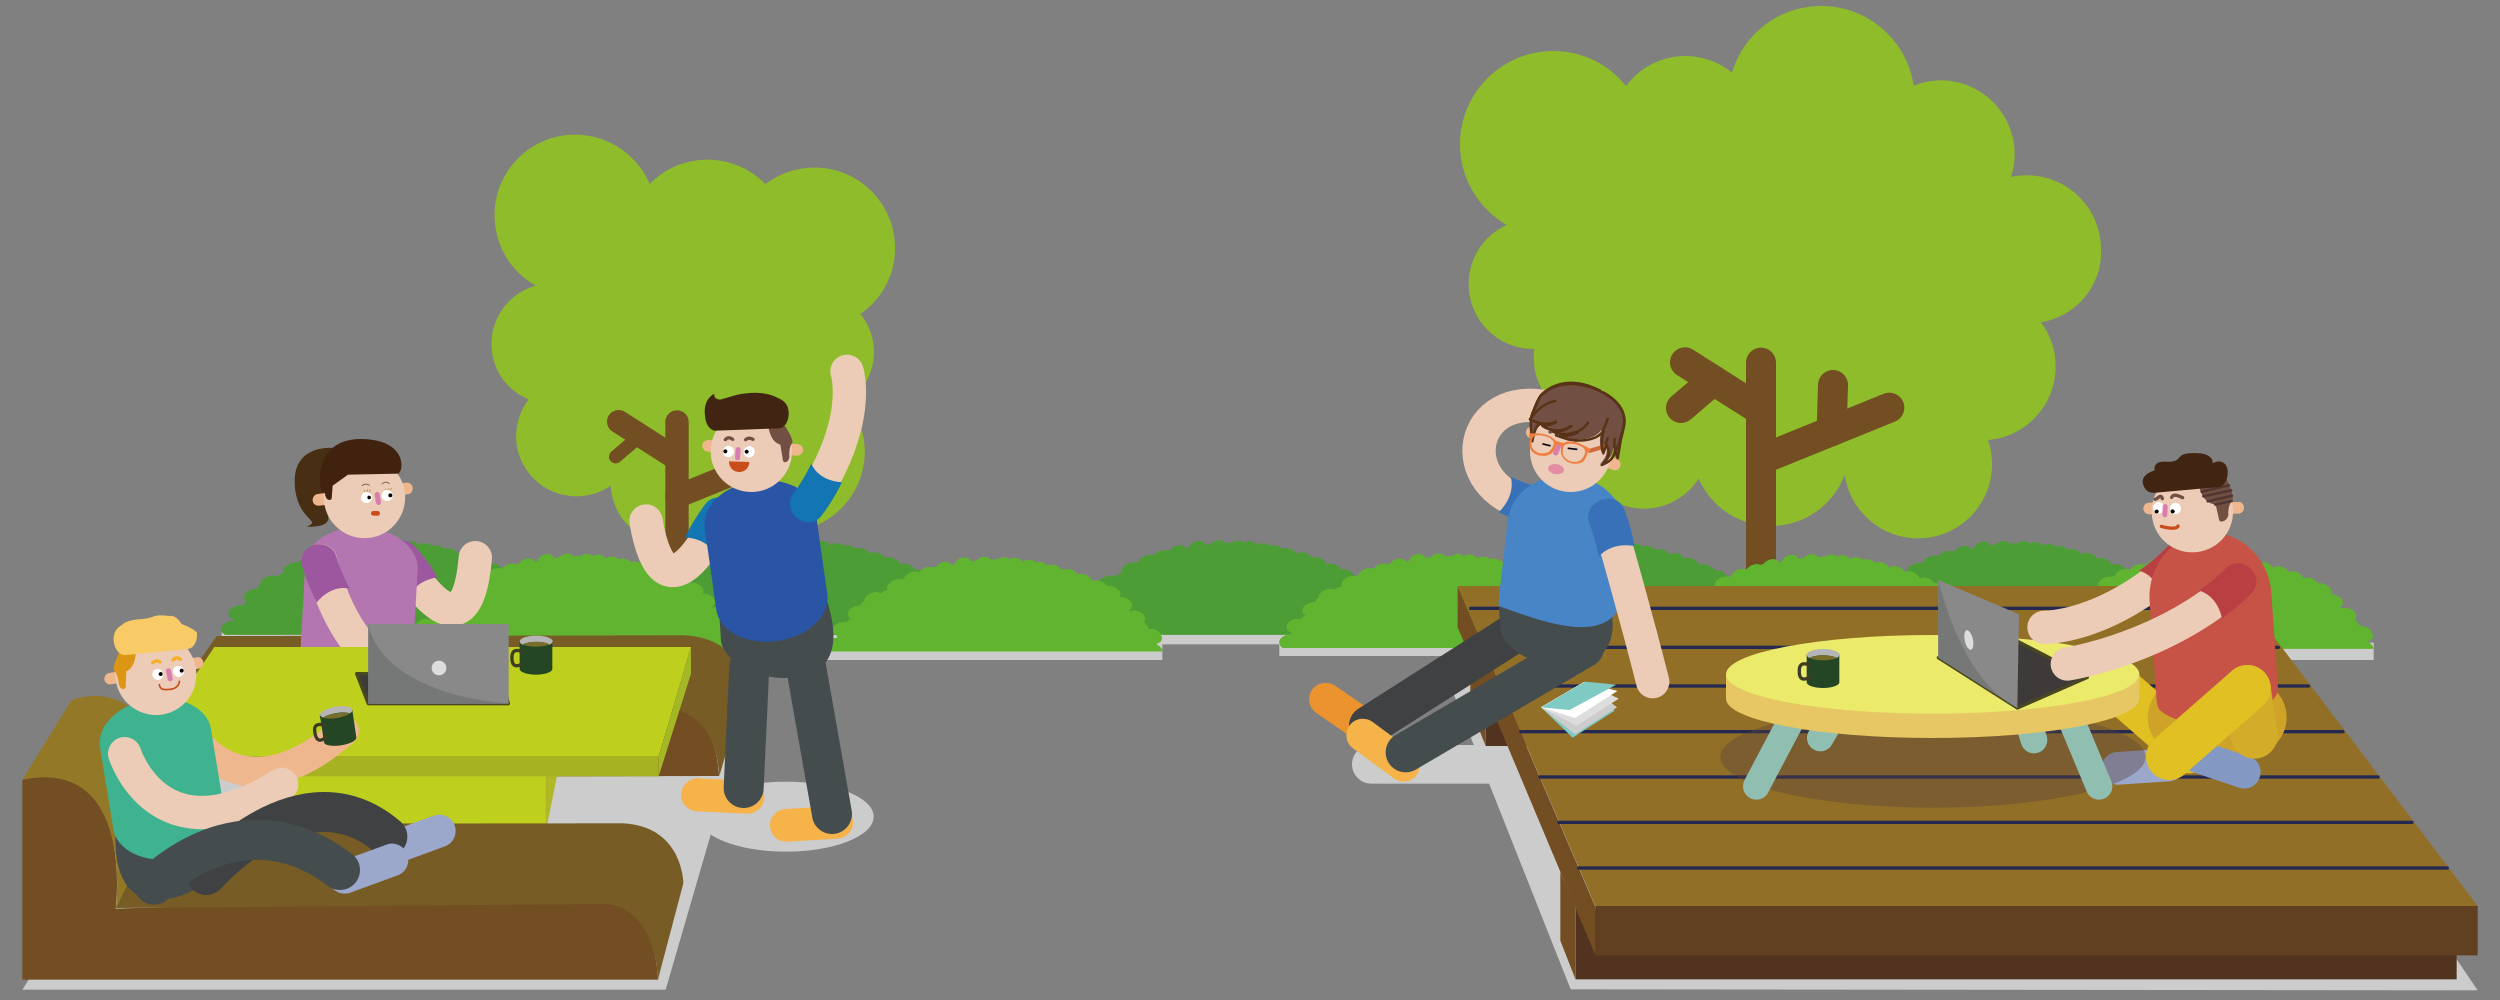 <?xml version="1.0" encoding="utf-8"?>
<?xml-stylesheet type="text/css" href="space_svg_motion.css"?>
<!-- Generator: Adobe Illustrator 16.0.0, SVG Export Plug-In . SVG Version: 6.00 Build 0)  -->
<!DOCTYPE svg PUBLIC "-//W3C//DTD SVG 1.1//EN" "http://www.w3.org/Graphics/SVG/1.1/DTD/svg11.dtd">
<svg version="1.1" id="nature_space" xmlns="http://www.w3.org/2000/svg" xmlns:xlink="http://www.w3.org/1999/xlink" x="0px" y="0px" width="750px" height="300px" viewBox="0 0 750 300" style="enable-background:new 0 0 750 300;" xml:space="preserve">

	<rect x="0" y="0" width="750" height="300" fill="#808080" stroke="none"/>

	<style type="text/css">
	<![CDATA[
		.st0{fill:#4785C6;}
		.st1{fill:#482F14;}
		.st2{fill:none;stroke:#D3AD29;stroke-width:14;stroke-linecap:round;stroke-linejoin:round;stroke-miterlimit:10;}
		.st3{fill:#7FCAC2;}
		.st4{fill:#1375B1;}
		.st5{fill:none;stroke:#C84D1B;stroke-width:0.5;stroke-linecap:round;stroke-miterlimit:10;}
		.st6{fill:#E48CA3;}
		.st7{fill:#E6C763;}
		.st8{fill:#4D9D36;}
		.st9{fill:none;stroke:#C84D1B;stroke-linecap:round;stroke-linejoin:round;stroke-miterlimit:10;}
		.st10{fill:#B0B827;}
		.st11{fill:#3E3A39;stroke:#484721;stroke-linecap:round;stroke-linejoin:round;stroke-miterlimit:10;}
		.st12{fill:none;stroke:#F5AE25;stroke-linecap:round;stroke-linejoin:round;stroke-miterlimit:10;}
		.st13{fill:none;stroke:#724F43;stroke-linecap:round;stroke-linejoin:round;stroke-miterlimit:10;}
		.st14{fill:#8399C3;}
		.st15{fill:#B376B0;}
		.st16{fill:#B5B5B6;}
		.st17{fill:#EB932F;}
		.st18{fill:#EBEA6A;}
		.st19{fill:#898989;}
		.st20{fill:#ECCCB6;}
		.st21{fill:#B93F43;}
		.st22{fill:none;stroke:#90BFB1;stroke-width:8;stroke-linecap:round;stroke-miterlimit:10;}
		.st23{fill:#EF7E3D;}
		.st24{fill:#EFB78E;}
		.st25{fill:#523320;}
		.st26{fill:none;stroke:#232951;stroke-linecap:round;stroke-linejoin:round;stroke-miterlimit:10;}
		.st27{fill:none;stroke:#3F4142;stroke-width:12;stroke-linecap:round;stroke-miterlimit:10;}
		.st28{fill:#BECF1D;}
		.st29{fill:#8FBC2A;}
		.st30{fill:none;stroke:#724F43;stroke-width:0.25;stroke-linecap:round;stroke-linejoin:round;stroke-miterlimit:10;}
		.st31{fill:none;stroke:#030413;stroke-width:0.5;stroke-linecap:round;stroke-miterlimit:10;}
		.st32{fill:#254624;}
		.st33{fill:#F6B34A;}
		.st34{fill:#F8CB67;}
		.st35{fill:#926F27;}
		.st36{fill:#937927;}
		.st37{fill:none;stroke:#B28247;stroke-width:0.25;stroke-linecap:round;stroke-linejoin:round;stroke-miterlimit:10;}
		.st38{fill:#2A55A5;}
		.st39{opacity:0.4;fill:#59413D;}
		.st40{fill:#C65346;}
		.st41{fill:#C84D1B;}
		.st42{fill:none;stroke:#724E22;stroke-width:4;stroke-linecap:round;stroke-linejoin:round;stroke-miterlimit:10;}
		.st43{fill:none;stroke:#724E22;stroke-width:5;stroke-linecap:round;stroke-linejoin:round;stroke-miterlimit:10;}
		.st44{fill:none;stroke:#724E22;stroke-width:7;stroke-linecap:round;stroke-linejoin:round;stroke-miterlimit:10;}
		.st45{fill:none;stroke:#724E22;stroke-width:9;stroke-linecap:round;stroke-linejoin:round;stroke-miterlimit:10;}
		.st46{fill:#604021;}
		.st47{fill:#61B430;}
		.st48{fill:#FFFFFF;}
		.st49{fill:#9BA7CB;}
		.st50{fill:#9D579F;}
		.st51{fill:#CCCCCC;}
		.st52{fill:none;stroke:#593317;stroke-width:0.75;stroke-linecap:round;stroke-linejoin:round;stroke-miterlimit:10;}
		.st53{fill:#CFA328;}
		.st54{fill:none;stroke:#454C4E;stroke-width:12;stroke-linecap:round;stroke-miterlimit:10;}
		.st55{fill:none;stroke:#503530;stroke-width:0.75;stroke-linecap:round;stroke-linejoin:round;stroke-miterlimit:10;}
		.st56{fill:#3971B8;}
		.st57{fill:#D1693E;}
		.st58{fill:none;stroke:#EFB78E;stroke-width:9;stroke-linecap:round;stroke-miterlimit:10;}
		.st59{fill:#D97CAF;}
		.st60{fill:#3FB28F;}
		.st61{fill:#724E22;}
		.st62{fill:#724F43;}
		.st63{fill:#A4B826;}
		.st64{fill:#766E2B;}
		.st65{fill:#767777;}
		.st66{fill:#775C26;}
		.st67{fill:#A7B223;}
		.st68{fill:none;stroke:#C84D1B;stroke-miterlimit:10;}
		.st69{fill:#DD9613;}
		.st70{fill:none;stroke:#ECCCB6;stroke-width:10;stroke-linecap:round;stroke-miterlimit:10;}
		.st71{fill:#DDDDDD;}
		.st72{fill:#40220F;}
		.st73{fill:none;stroke:#E0C022;stroke-width:14;stroke-linecap:round;stroke-linejoin:round;stroke-miterlimit:10;}
		.st74{fill:#422413;}
		.st75{fill:none;stroke:#3B3C23;stroke-linecap:round;stroke-linejoin:round;stroke-miterlimit:10;}
		.st76{fill:#454C4E;}
	]]>
	</style>

	<g id="nature_shadow">
		<rect x="247.6" y="192.8" class="st51" width="101.1" height="5.2"/>
		<rect x="611" y="192.8" class="st51" width="101.1" height="5.2"/>
		<rect x="122.5" y="192.2" class="st51" width="101.1" height="5.2"/>
		<rect x="66.5" y="189.7" class="st51" width="397.3" height="3.6"/>
		<path class="st51" d="M461.9,229.3c0,3.2-2.6,5.8-5.8,5.8h-44.7c-3.2,0-5.8-2.6-5.8-5.8l0,0c0-3.2,2.6-5.8,5.8-5.8H456
			C459.2,223.5,461.9,226.1,461.9,229.3L461.9,229.3z"/>
		<polygon class="st51" points="678.8,201.9 743.3,297.1 471.2,296.8 433.7,202.2 	"/>
		<polygon class="st51" points="225.7,207.4 199.7,296.9 6.7,296.9 63.4,207.4 	"/>
		<ellipse class="st51" cx="235.8" cy="245" rx="26.3" ry="10.5"/>
		<rect x="383.8" y="191.6" class="st51" width="101.1" height="5.2"/>
	</g>

	<g id="nature_tree">
		<g id="nature_tree01">
			<path class="st29" d="M268.4,72.1c-1.3-13.3-13.2-23.1-26.5-21.7c-4.6,0.5-8.8,2.2-12.3,4.8c-5-5.1-12.1-7.9-19.7-7.2
				c-5.9,0.6-11.1,3.2-15,7.2c-4-9.5-13.9-15.7-24.7-14.7c-13.3,1.3-23.1,13.2-21.7,26.5c0.8,8.2,5.6,15,12.2,18.7
				c-8.3,2.3-14,10.3-13.2,19.2c0.7,6.9,5.1,12.5,11.1,14.9c-2.7,3.5-4.1,8-3.7,12.8c1,9.9,9.8,17.2,19.8,16.2
				c3.2-0.3,6.1-1.4,8.5-3.1c0,0.3,0,0.7,0.1,1c1,9.9,9.8,17.2,19.8,16.2c6.7-0.7,12.2-4.9,14.7-10.7c5,5.1,12.2,8,19.8,7.3
				c13.3-1.3,23.1-13.2,21.7-26.5c-0.5-4.7-2.3-9-5-12.5c5.3-3.6,8.5-9.9,7.8-16.7c-0.4-3.7-1.8-7-4-9.6
				C265.1,89.4,269.3,81.1,268.4,72.1z"/>
			<line class="st44" x1="203.1" y1="126.6" x2="203.1" y2="187.9"/>
			<line class="st44" x1="203.1" y1="149" x2="232.7" y2="137"/>
			<line class="st44" x1="202" y1="137" x2="185.6" y2="126.5"/>
			<line class="st43" x1="219.4" y1="142.3" x2="219.7" y2="131.7"/>
			<line class="st42" x1="192.1" y1="130.7" x2="184.7" y2="137"/>
		</g>
		<g id="nature_tree02">
			<path class="st29" d="M612.3,96.7c2.8,3.7,4.4,8.3,4.4,13.2c0,11.6-8.9,21.2-20.3,22.1c0.8,2.3,1.2,4.7,1.2,7.3
				c0,12.3-10,22.2-22.2,22.2c-11.2,0-20.4-8.3-22-19c-3.4,8.9-12,15.3-22.1,15.3c-9.7,0-18-5.8-21.7-14.2c-3.5,5.4-9.5,9-16.4,9
				c-10.8,0-19.5-8.7-19.5-19.5c0-2.5,0.5-4.8,1.3-7c-8.6-2-14.9-9.7-14.9-18.9c0-0.9,0.1-1.7,0.2-2.5c-0.1,0-0.1,0-0.2,0
				c-10.8,0-19.5-8.7-19.5-19.5c0-7.9,4.7-14.7,11.4-17.7c-8.3-4.8-14-13.9-14-24.2c0-15.4,12.5-28,28-28c8.8,0,16.7,4.1,21.8,10.5
				c4-5.4,10.5-9,17.8-9c5.3,0,10.2,1.9,14,5c3.4-11.6,14.1-20,26.8-20c14.1,0,25.7,10.4,27.7,23.9c2.5-1,5.3-1.6,8.1-1.6
				c12.3,0,22.2,10,22.2,22.2c0,2.4-0.4,4.7-1.1,6.8c1.6-0.4,3.2-0.5,4.8-0.5c12.3,0,22.2,10,22.2,22.2
				C630.7,85.8,622.8,94.9,612.3,96.7z"/>
			<line class="st45" x1="528.3" y1="108.8" x2="528.3" y2="188.6"/>
			<line class="st45" x1="528.3" y1="137.9" x2="566.8" y2="122.3"/>
			<line class="st45" x1="526.9" y1="122.3" x2="505.5" y2="108.7"/>
			<line class="st45" x1="549.5" y1="129.3" x2="549.9" y2="115.5"/>
			<line class="st45" x1="514" y1="114.1" x2="504.3" y2="122.4"/>
		</g>
	</g>

	<g id="nature_grass">
		<g id="nature_grass_back">
			<g id="nature_grass_back05">
				<g>
					<path class="st8" d="M165.7,188.1c0,0.1,0.1,0.2,0.1,0.3c0.9,0.4,1.6,1.1,1.7,1.9v0.1h-100c-0.7-0.4-1.1-1-1.1-1.8
						c0.1-1.2,1.6-2.2,3.2-2.2c0.2,0,0.3,0,0.5,0c-0.1-0.2-0.1-0.4-0.1-0.7c-1-0.3-1.5-1.1-1.4-1.9c0.2-1.2,1.8-2.1,3.4-2.1
						c0.3,0,0.5,0,0.7,0.1c0.3-0.5,0.9-1,1.6-1.2c-0.8-0.4-1.2-1-1-1.8c0.3-1.2,1.9-2.1,3.5-2.1c0.1,0,0.1,0,0.2,0
						c0.2-0.5,0.6-1,1.2-1.3c0-0.2,0-0.4,0-0.7c0.4-1.1,2-2,3.5-2c0.5,0,0.9,0.1,1.3,0.3c0.6-0.5,1.4-0.9,2.2-1
						c-0.2-0.3-0.3-0.7-0.1-1.2c0.4-1.1,2-2,3.4-2c0.3,0,0.5,0,0.7,0.1c0.3-0.2,0.6-0.3,0.9-0.4c0,0,0-0.1,0-0.1
						c0.4-1.1,1.9-1.9,3.3-1.9c0.5,0,0.8,0.1,1.2,0.2c0.5-0.9,1.8-1.6,3.1-1.6c0.4,0,0.8,0.1,1.1,0.2c0.3-0.1,0.6-0.2,0.9-0.3
						c0.5-0.8,1.7-1.4,2.8-1.4c0.9,0,1.6,0.4,1.9,1c0.3-0.1,0.6-0.3,0.9-0.3v-0.1c0.2-1,1.5-1.9,2.8-1.9c1.1,0,1.9,0.5,2.1,1.3
						c0.5-0.2,1-0.4,1.5-0.4h0.1c0.5-0.6,1.3-1.1,2.3-1.1c0.9,0,1.7,0.4,2.1,1c0.4-0.2,0.8-0.3,1.3-0.3c0.2,0,0.4,0,0.6,0.1
						c0.4-0.4,1.1-0.7,1.8-0.7c0.7,0,1.4,0.3,1.9,0.7c0.4-0.3,0.9-0.5,1.5-0.5c1,0,1.9,0.5,2.4,1.2c0.4-0.4,1-0.6,1.7-0.6
						c0.8,0,1.6,0.3,2.2,0.8c0.3-0.1,0.6-0.2,1-0.2c1,0,2,0.5,2.6,1.1c0.3-0.2,0.7-0.2,1.2-0.2c1.3,0,2.6,0.8,3,1.7
						c0.4-0.3,0.9-0.5,1.5-0.5c1.3,0,2.7,0.8,3.1,1.7c0.3-0.1,0.7-0.2,1.1-0.2c1.4,0,2.9,0.9,3.3,2c0,0,0,0.1,0,0.1
						c0.3-0.1,0.7-0.2,1.1-0.2c1.4,0,2.8,0.7,3.3,1.7c0.2,0,0.3,0,0.5,0c1.5,0,3.1,0.9,3.5,2c0.2,0.5,0.1,0.9-0.2,1.3
						c0.1,0,0.1,0,0.2,0c1.5,0,3.1,0.9,3.5,2.1c0.2,0.8-0.2,1.4-0.9,1.8c0.1,0.1,0.3,0.2,0.4,0.4c0.3-0.1,0.7-0.2,1.1-0.2
						c1.6,0,3.2,1,3.4,2.1c0.1,0.5,0,0.9-0.4,1.3c0.7,0.6,1.2,1.4,1.6,2.1c0.1,0,0.3,0,0.4,0c1.6,0,3.2,1,3.3,2.2
						C167.7,187,166.9,187.8,165.7,188.1z"/>
					<path class="st8" d="M165.7,188.1c0,0.1,0.1,0.2,0.1,0.3c0.9,0.4,1.6,1.1,1.7,1.9v0.1h-100c-0.7-0.4-1.1-1-1.1-1.8
						c0.1-1.2,1.6-2.2,3.2-2.2c0.2,0,0.3,0,0.5,0c-0.1-0.2-0.1-0.4-0.1-0.7c-1-0.3-1.5-1.1-1.4-1.9c0.2-1.2,1.8-2.1,3.4-2.1
						c0.3,0,0.5,0,0.7,0.1c0.3-0.5,0.9-1,1.6-1.2c-0.8-0.4-1.2-1-1-1.8c0.3-1.2,1.9-2.1,3.5-2.1c0.1,0,0.1,0,0.2,0
						c0.2-0.5,0.6-1,1.2-1.3c0-0.2,0-0.4,0-0.7c0.4-1.1,2-2,3.5-2c0.5,0,0.9,0.1,1.3,0.3c0.6-0.5,1.4-0.9,2.2-1
						c-0.2-0.3-0.3-0.7-0.1-1.2c0.4-1.1,2-2,3.4-2c0.3,0,0.5,0,0.7,0.1c0.3-0.2,0.6-0.3,0.9-0.4c0,0,0-0.1,0-0.1
						c0.4-1.1,1.9-1.9,3.3-1.9c0.5,0,0.8,0.1,1.2,0.2c0.5-0.9,1.8-1.6,3.1-1.6c0.4,0,0.8,0.1,1.1,0.2c0.3-0.1,0.6-0.2,0.9-0.3
						c0.5-0.8,1.7-1.4,2.8-1.4c0.9,0,1.6,0.4,1.9,1c0.3-0.1,0.6-0.3,0.9-0.3v-0.1c0.2-1,1.5-1.9,2.8-1.9c1.1,0,1.9,0.5,2.1,1.3
						c0.5-0.2,1-0.4,1.5-0.4h0.1c0.5-0.6,1.3-1.1,2.3-1.1c0.9,0,1.7,0.4,2.1,1c0.4-0.2,0.8-0.3,1.3-0.3c0.2,0,0.4,0,0.6,0.1
						c0.4-0.4,1.1-0.7,1.8-0.7c0.7,0,1.4,0.3,1.9,0.7c0.4-0.3,0.9-0.5,1.5-0.5c1,0,1.9,0.5,2.4,1.2c0.4-0.4,1-0.6,1.7-0.6
						c0.8,0,1.6,0.3,2.2,0.8c0.3-0.1,0.6-0.2,1-0.2c1,0,2,0.5,2.6,1.1c0.3-0.2,0.7-0.2,1.2-0.2c1.3,0,2.6,0.8,3,1.7
						c0.4-0.3,0.9-0.5,1.5-0.5c1.3,0,2.7,0.8,3.1,1.7c0.3-0.1,0.7-0.2,1.1-0.2c1.4,0,2.9,0.9,3.3,2c0,0,0,0.1,0,0.1
						c0.3-0.1,0.7-0.2,1.1-0.2c1.4,0,2.8,0.7,3.3,1.7c0.2,0,0.3,0,0.5,0c1.5,0,3.1,0.9,3.5,2c0.2,0.5,0.1,0.9-0.2,1.3
						c0.1,0,0.1,0,0.2,0c1.5,0,3.1,0.9,3.5,2.1c0.2,0.8-0.2,1.4-0.9,1.8c0.1,0.1,0.3,0.2,0.4,0.4c0.3-0.1,0.7-0.2,1.1-0.2
						c1.6,0,3.2,1,3.4,2.1c0.1,0.5,0,0.9-0.4,1.3c0.7,0.6,1.2,1.4,1.6,2.1c0.1,0,0.3,0,0.4,0c1.6,0,3.2,1,3.3,2.2
						C167.7,187,166.9,187.8,165.7,188.1z"/>
				</g>
			</g>
			<g id="nature_grass_back04">
				<g>
					<path class="st8" d="M289.2,188.1c0,0.1,0.1,0.2,0.1,0.3c0.9,0.4,1.6,1.1,1.7,1.9v0.1h-100c-0.7-0.4-1.1-1-1.1-1.8
						c0.1-1.2,1.6-2.2,3.2-2.2c0.2,0,0.3,0,0.5,0c-0.1-0.2-0.1-0.4-0.1-0.7c-1-0.3-1.5-1.1-1.4-1.9c0.2-1.2,1.8-2.1,3.4-2.1
						c0.3,0,0.5,0,0.7,0.1c0.3-0.5,0.9-1,1.6-1.2c-0.8-0.4-1.2-1-1-1.8c0.3-1.2,1.9-2.1,3.5-2.1c0.1,0,0.1,0,0.2,0
						c0.2-0.5,0.6-1,1.2-1.3c0-0.2,0-0.4,0-0.7c0.4-1.1,2-2,3.5-2c0.5,0,0.9,0.1,1.3,0.3c0.6-0.5,1.4-0.9,2.2-1
						c-0.2-0.3-0.3-0.7-0.1-1.2c0.4-1.1,2-2,3.4-2c0.3,0,0.5,0,0.7,0.1c0.3-0.2,0.6-0.3,0.9-0.4c0,0,0-0.1,0-0.1
						c0.4-1.1,1.9-1.9,3.3-1.9c0.5,0,0.8,0.1,1.2,0.2c0.5-0.9,1.8-1.6,3.1-1.6c0.4,0,0.8,0.1,1.1,0.2c0.3-0.1,0.6-0.2,0.9-0.3
						c0.5-0.8,1.7-1.4,2.8-1.4c0.9,0,1.6,0.4,1.9,1c0.3-0.1,0.6-0.3,0.9-0.3v-0.1c0.2-1,1.5-1.9,2.8-1.9c1.1,0,1.9,0.5,2.1,1.3
						c0.5-0.2,1-0.4,1.5-0.4h0.1c0.5-0.6,1.3-1.1,2.3-1.1c0.9,0,1.7,0.4,2.1,1c0.4-0.2,0.8-0.3,1.3-0.3c0.2,0,0.4,0,0.6,0.1
						c0.4-0.4,1.1-0.7,1.8-0.7s1.4,0.3,1.9,0.7c0.4-0.3,0.9-0.5,1.5-0.5c1,0,1.9,0.5,2.4,1.2c0.4-0.4,1-0.6,1.7-0.6
						c0.8,0,1.6,0.3,2.2,0.8c0.3-0.1,0.6-0.2,1-0.2c1,0,2,0.5,2.6,1.1c0.3-0.2,0.7-0.2,1.2-0.2c1.3,0,2.6,0.8,3,1.7
						c0.4-0.3,0.9-0.5,1.5-0.5c1.3,0,2.7,0.8,3.1,1.7c0.3-0.1,0.7-0.2,1.1-0.2c1.4,0,2.9,0.9,3.3,2c0,0,0,0.1,0,0.1
						c0.3-0.1,0.7-0.2,1.1-0.2c1.4,0,2.8,0.7,3.3,1.7c0.2,0,0.3,0,0.5,0c1.5,0,3.1,0.9,3.5,2c0.2,0.5,0.1,0.9-0.2,1.3
						c0.1,0,0.1,0,0.2,0c1.5,0,3.1,0.9,3.5,2.1c0.2,0.8-0.2,1.4-0.9,1.8c0.1,0.1,0.3,0.2,0.4,0.4c0.3-0.1,0.7-0.2,1.1-0.2
						c1.6,0,3.2,1,3.4,2.1c0.1,0.5,0,0.9-0.4,1.3c0.7,0.6,1.2,1.4,1.6,2.1c0.1,0,0.3,0,0.4,0c1.6,0,3.2,1,3.3,2.2
						C291.2,187,290.4,187.8,289.2,188.1z"/>
					<path class="st8" d="M289.2,188.1c0,0.1,0.1,0.2,0.1,0.3c0.9,0.4,1.6,1.1,1.7,1.9v0.1h-100c-0.7-0.4-1.1-1-1.1-1.8
						c0.1-1.2,1.6-2.2,3.2-2.2c0.2,0,0.3,0,0.5,0c-0.1-0.2-0.1-0.4-0.1-0.7c-1-0.3-1.5-1.1-1.4-1.9c0.2-1.2,1.8-2.1,3.4-2.1
						c0.3,0,0.5,0,0.7,0.1c0.3-0.5,0.9-1,1.6-1.2c-0.8-0.4-1.2-1-1-1.8c0.3-1.2,1.9-2.1,3.5-2.1c0.1,0,0.1,0,0.2,0
						c0.2-0.5,0.6-1,1.2-1.3c0-0.2,0-0.4,0-0.7c0.4-1.1,2-2,3.5-2c0.5,0,0.9,0.1,1.3,0.3c0.6-0.5,1.4-0.9,2.2-1
						c-0.2-0.3-0.3-0.7-0.1-1.2c0.4-1.1,2-2,3.4-2c0.3,0,0.5,0,0.7,0.1c0.3-0.2,0.6-0.3,0.9-0.4c0,0,0-0.1,0-0.1
						c0.4-1.1,1.9-1.9,3.3-1.9c0.5,0,0.8,0.1,1.2,0.2c0.5-0.9,1.8-1.6,3.1-1.6c0.4,0,0.8,0.1,1.1,0.2c0.3-0.1,0.6-0.2,0.9-0.3
						c0.5-0.8,1.7-1.4,2.8-1.4c0.9,0,1.6,0.4,1.9,1c0.3-0.1,0.6-0.3,0.9-0.3v-0.1c0.2-1,1.5-1.9,2.8-1.9c1.1,0,1.9,0.5,2.1,1.3
						c0.5-0.2,1-0.4,1.5-0.4h0.1c0.5-0.6,1.3-1.1,2.3-1.1c0.9,0,1.7,0.4,2.1,1c0.4-0.2,0.8-0.3,1.3-0.3c0.2,0,0.4,0,0.6,0.1
						c0.4-0.4,1.1-0.7,1.8-0.7s1.4,0.3,1.9,0.7c0.4-0.3,0.9-0.5,1.5-0.5c1,0,1.9,0.5,2.4,1.2c0.4-0.4,1-0.6,1.7-0.6
						c0.8,0,1.6,0.3,2.2,0.8c0.3-0.1,0.6-0.2,1-0.2c1,0,2,0.5,2.6,1.1c0.3-0.2,0.7-0.2,1.2-0.2c1.3,0,2.6,0.8,3,1.7
						c0.4-0.3,0.9-0.5,1.5-0.5c1.3,0,2.7,0.8,3.1,1.7c0.3-0.1,0.7-0.2,1.1-0.2c1.4,0,2.9,0.9,3.3,2c0,0,0,0.1,0,0.1
						c0.3-0.1,0.7-0.2,1.1-0.2c1.4,0,2.8,0.7,3.3,1.7c0.2,0,0.3,0,0.5,0c1.5,0,3.1,0.9,3.5,2c0.2,0.5,0.1,0.9-0.2,1.3
						c0.1,0,0.1,0,0.2,0c1.5,0,3.1,0.9,3.5,2.1c0.2,0.8-0.2,1.4-0.9,1.8c0.1,0.1,0.3,0.2,0.4,0.4c0.3-0.1,0.7-0.2,1.1-0.2
						c1.6,0,3.2,1,3.4,2.1c0.1,0.5,0,0.9-0.4,1.3c0.7,0.6,1.2,1.4,1.6,2.1c0.1,0,0.3,0,0.4,0c1.6,0,3.2,1,3.3,2.2
						C291.2,187,290.4,187.8,289.2,188.1z"/>
				</g>
			</g>
			<g id="nature_grass_back03">
				<g>
					<path class="st8" d="M417.1,188.1c0,0.1,0.1,0.2,0.1,0.3c0.9,0.4,1.6,1.1,1.7,1.9v0.1h-100c-0.7-0.4-1.1-1-1.1-1.8
						c0.1-1.2,1.6-2.2,3.2-2.2c0.2,0,0.3,0,0.5,0c-0.1-0.2-0.1-0.4-0.1-0.7c-1-0.3-1.5-1.1-1.4-1.9c0.2-1.2,1.8-2.1,3.4-2.1
						c0.3,0,0.5,0,0.8,0.1c0.3-0.5,0.9-1,1.6-1.2c-0.8-0.4-1.2-1-1-1.8c0.3-1.2,1.9-2.1,3.5-2.1c0.1,0,0.1,0,0.2,0
						c0.2-0.5,0.6-1,1.2-1.3c0-0.2,0-0.4,0-0.7c0.4-1.1,2-2,3.5-2c0.5,0,0.9,0.1,1.3,0.3c0.6-0.5,1.4-0.9,2.2-1
						c-0.2-0.3-0.3-0.7-0.1-1.2c0.4-1.1,2-2,3.4-2c0.3,0,0.5,0,0.7,0.1c0.3-0.2,0.6-0.3,0.9-0.4c0,0,0-0.1,0-0.1
						c0.4-1.1,1.9-1.9,3.3-1.9c0.5,0,0.8,0.1,1.2,0.2c0.5-0.9,1.8-1.6,3.1-1.6c0.4,0,0.8,0.1,1.1,0.2c0.3-0.1,0.6-0.2,0.9-0.3
						c0.5-0.8,1.7-1.4,2.8-1.4c0.9,0,1.6,0.4,1.9,1c0.3-0.1,0.6-0.3,0.9-0.3v-0.1c0.2-1,1.5-1.9,2.8-1.9c1.1,0,1.9,0.5,2.1,1.3
						c0.5-0.2,1-0.4,1.5-0.4h0.1c0.5-0.6,1.3-1.1,2.3-1.1c0.9,0,1.7,0.4,2.1,1c0.4-0.2,0.8-0.3,1.3-0.3c0.2,0,0.4,0,0.6,0.1
						c0.4-0.4,1.1-0.7,1.8-0.7c0.7,0,1.4,0.3,1.9,0.7c0.4-0.3,0.9-0.5,1.5-0.5c1,0,1.9,0.5,2.4,1.2c0.4-0.4,1-0.6,1.7-0.6
						c0.8,0,1.6,0.3,2.2,0.8c0.3-0.1,0.6-0.2,1-0.2c1,0,2,0.5,2.6,1.1c0.3-0.2,0.7-0.2,1.2-0.2c1.3,0,2.6,0.8,3,1.7
						c0.4-0.3,0.9-0.5,1.5-0.5c1.3,0,2.7,0.8,3.1,1.7c0.3-0.1,0.7-0.2,1.1-0.2c1.4,0,2.9,0.9,3.3,2c0,0,0,0.1,0,0.1
						c0.3-0.1,0.7-0.2,1.1-0.2c1.4,0,2.8,0.7,3.3,1.7c0.2,0,0.3,0,0.5,0c1.5,0,3.1,0.9,3.5,2c0.2,0.5,0.1,0.9-0.2,1.3
						c0.1,0,0.1,0,0.2,0c1.5,0,3.1,0.9,3.5,2.1c0.2,0.8-0.2,1.4-0.9,1.8c0.1,0.1,0.3,0.2,0.4,0.4c0.3-0.1,0.7-0.2,1.1-0.2
						c1.6,0,3.2,1,3.4,2.1c0.1,0.5,0,0.9-0.4,1.3c0.7,0.6,1.2,1.4,1.6,2.1c0.1,0,0.3,0,0.4,0c1.6,0,3.2,1,3.3,2.2
						C419.1,187,418.3,187.8,417.1,188.1z"/>
					<path class="st8" d="M417.1,188.1c0,0.1,0.1,0.2,0.1,0.3c0.9,0.4,1.6,1.1,1.7,1.9v0.1h-100c-0.7-0.4-1.1-1-1.1-1.8
						c0.1-1.2,1.6-2.2,3.2-2.2c0.2,0,0.3,0,0.5,0c-0.1-0.2-0.1-0.4-0.1-0.7c-1-0.3-1.5-1.1-1.4-1.9c0.2-1.2,1.8-2.1,3.4-2.1
						c0.3,0,0.5,0,0.8,0.1c0.3-0.5,0.9-1,1.6-1.2c-0.8-0.4-1.2-1-1-1.8c0.3-1.2,1.9-2.1,3.5-2.1c0.1,0,0.1,0,0.2,0
						c0.2-0.5,0.6-1,1.2-1.3c0-0.2,0-0.4,0-0.7c0.4-1.1,2-2,3.5-2c0.5,0,0.9,0.1,1.3,0.3c0.6-0.5,1.4-0.9,2.2-1
						c-0.2-0.3-0.3-0.7-0.1-1.2c0.4-1.1,2-2,3.4-2c0.3,0,0.5,0,0.7,0.1c0.3-0.2,0.6-0.3,0.9-0.4c0,0,0-0.1,0-0.1
						c0.4-1.1,1.9-1.9,3.3-1.9c0.5,0,0.8,0.1,1.2,0.2c0.5-0.9,1.8-1.6,3.1-1.6c0.4,0,0.8,0.1,1.1,0.2c0.3-0.1,0.6-0.2,0.9-0.3
						c0.5-0.8,1.7-1.4,2.8-1.4c0.9,0,1.6,0.4,1.9,1c0.3-0.1,0.6-0.3,0.9-0.3v-0.1c0.2-1,1.5-1.9,2.8-1.9c1.1,0,1.9,0.5,2.1,1.3
						c0.5-0.2,1-0.4,1.5-0.4h0.1c0.5-0.6,1.3-1.1,2.3-1.1c0.9,0,1.7,0.4,2.1,1c0.4-0.2,0.8-0.3,1.3-0.3c0.2,0,0.4,0,0.6,0.1
						c0.4-0.4,1.1-0.7,1.8-0.7c0.7,0,1.4,0.3,1.9,0.7c0.4-0.3,0.9-0.5,1.5-0.5c1,0,1.9,0.5,2.4,1.2c0.4-0.4,1-0.6,1.7-0.6
						c0.8,0,1.6,0.3,2.2,0.8c0.3-0.1,0.6-0.2,1-0.2c1,0,2,0.5,2.6,1.1c0.3-0.2,0.7-0.2,1.2-0.2c1.3,0,2.6,0.8,3,1.7
						c0.4-0.3,0.9-0.5,1.5-0.5c1.3,0,2.7,0.8,3.1,1.7c0.3-0.1,0.7-0.2,1.1-0.2c1.4,0,2.9,0.9,3.3,2c0,0,0,0.1,0,0.1
						c0.3-0.1,0.7-0.2,1.1-0.2c1.4,0,2.8,0.7,3.3,1.7c0.2,0,0.3,0,0.5,0c1.5,0,3.1,0.9,3.5,2c0.2,0.5,0.1,0.9-0.2,1.3
						c0.1,0,0.1,0,0.2,0c1.5,0,3.1,0.9,3.5,2.1c0.2,0.8-0.2,1.4-0.9,1.8c0.1,0.1,0.3,0.2,0.4,0.4c0.3-0.1,0.7-0.2,1.1-0.2
						c1.6,0,3.2,1,3.4,2.1c0.1,0.5,0,0.9-0.4,1.3c0.7,0.6,1.2,1.4,1.6,2.1c0.1,0,0.3,0,0.4,0c1.6,0,3.2,1,3.3,2.2
						C419.1,187,418.3,187.8,417.1,188.1z"/>
				</g>
			</g>
			<g id="nature_grass_back02">
				<g>
					<path class="st8" d="M529,188.3c0,0.1,0.1,0.2,0.1,0.3c0.9,0.4,1.6,1.1,1.7,1.9v0.1h-100c-0.7-0.4-1.1-1-1.1-1.8
						c0.1-1.2,1.6-2.2,3.2-2.2c0.2,0,0.3,0,0.5,0c-0.1-0.2-0.1-0.4-0.1-0.7c-1-0.3-1.5-1.1-1.4-1.9c0.2-1.2,1.8-2.1,3.4-2.1
						c0.3,0,0.5,0,0.7,0.1c0.3-0.5,0.9-1,1.6-1.2c-0.8-0.4-1.2-1-1-1.8c0.3-1.2,1.9-2.1,3.5-2.1c0.1,0,0.1,0,0.2,0
						c0.2-0.5,0.6-1,1.2-1.3c0-0.2,0-0.4,0-0.7c0.4-1.1,2-2,3.5-2c0.5,0,0.9,0.1,1.3,0.3c0.6-0.5,1.4-0.9,2.2-1
						c-0.2-0.3-0.3-0.7-0.1-1.2c0.4-1.1,2-2,3.4-2c0.3,0,0.5,0,0.7,0.1c0.3-0.2,0.6-0.3,0.9-0.4c0,0,0-0.1,0-0.1
						c0.4-1.1,1.9-1.9,3.3-1.9c0.5,0,0.8,0.1,1.2,0.2c0.5-0.9,1.8-1.6,3.1-1.6c0.4,0,0.8,0.1,1.1,0.2c0.3-0.1,0.6-0.2,0.9-0.3
						c0.5-0.8,1.7-1.4,2.8-1.4c0.9,0,1.6,0.4,1.9,1c0.3-0.1,0.6-0.3,0.9-0.3v-0.1c0.2-1,1.5-1.9,2.8-1.9c1.1,0,1.9,0.5,2.1,1.3
						c0.5-0.2,1-0.4,1.5-0.4h0.1c0.5-0.6,1.3-1.1,2.3-1.1c0.9,0,1.7,0.4,2.1,1c0.4-0.2,0.8-0.3,1.3-0.3c0.2,0,0.4,0,0.6,0.1
						c0.4-0.4,1.1-0.7,1.8-0.7s1.4,0.3,1.9,0.7c0.4-0.3,0.9-0.5,1.5-0.5c1,0,1.9,0.5,2.4,1.2c0.4-0.4,1-0.6,1.7-0.6
						c0.8,0,1.6,0.3,2.2,0.8c0.3-0.1,0.6-0.2,1-0.2c1,0,2,0.5,2.6,1.1c0.3-0.2,0.7-0.2,1.2-0.2c1.3,0,2.6,0.8,3,1.7
						c0.4-0.3,0.9-0.5,1.5-0.5c1.3,0,2.7,0.8,3.1,1.7c0.3-0.1,0.7-0.2,1.1-0.2c1.4,0,2.9,0.9,3.3,2c0,0,0,0.1,0,0.1
						c0.3-0.1,0.7-0.2,1.1-0.2c1.4,0,2.8,0.7,3.3,1.7c0.2,0,0.3,0,0.5,0c1.5,0,3.1,0.9,3.5,2c0.2,0.5,0.1,0.9-0.2,1.3
						c0.1,0,0.1,0,0.2,0c1.5,0,3.1,0.9,3.5,2.1c0.2,0.8-0.2,1.4-0.9,1.8c0.1,0.1,0.3,0.2,0.4,0.4c0.3-0.1,0.7-0.2,1.1-0.2
						c1.6,0,3.2,1,3.4,2.1c0.1,0.5,0,0.9-0.4,1.3c0.7,0.6,1.2,1.4,1.6,2.1c0.1,0,0.3,0,0.4,0c1.6,0,3.2,1,3.3,2.2
						C531,187.3,530.2,188.1,529,188.3z"/>
					<path class="st8" d="M529,188.3c0,0.1,0.1,0.2,0.1,0.3c0.9,0.4,1.6,1.1,1.7,1.9v0.1h-100c-0.7-0.4-1.1-1-1.1-1.8
						c0.1-1.2,1.6-2.2,3.2-2.2c0.2,0,0.3,0,0.5,0c-0.1-0.2-0.1-0.4-0.1-0.7c-1-0.3-1.5-1.1-1.4-1.9c0.2-1.2,1.8-2.1,3.4-2.1
						c0.3,0,0.5,0,0.7,0.1c0.3-0.5,0.9-1,1.6-1.2c-0.8-0.4-1.2-1-1-1.8c0.3-1.2,1.9-2.1,3.5-2.1c0.1,0,0.1,0,0.2,0
						c0.2-0.5,0.6-1,1.2-1.3c0-0.2,0-0.4,0-0.7c0.4-1.1,2-2,3.5-2c0.5,0,0.9,0.1,1.3,0.3c0.6-0.5,1.4-0.9,2.2-1
						c-0.2-0.3-0.3-0.7-0.1-1.2c0.4-1.1,2-2,3.4-2c0.3,0,0.5,0,0.7,0.1c0.3-0.2,0.6-0.3,0.9-0.4c0,0,0-0.1,0-0.1
						c0.4-1.1,1.9-1.9,3.3-1.9c0.5,0,0.8,0.1,1.2,0.2c0.5-0.9,1.8-1.6,3.1-1.6c0.4,0,0.8,0.1,1.1,0.2c0.3-0.1,0.6-0.2,0.9-0.3
						c0.5-0.8,1.7-1.4,2.8-1.4c0.9,0,1.6,0.4,1.9,1c0.3-0.1,0.6-0.3,0.9-0.3v-0.1c0.2-1,1.5-1.9,2.8-1.9c1.1,0,1.9,0.5,2.1,1.3
						c0.5-0.2,1-0.4,1.5-0.4h0.1c0.5-0.6,1.3-1.1,2.3-1.1c0.9,0,1.7,0.4,2.1,1c0.4-0.2,0.8-0.3,1.3-0.3c0.2,0,0.4,0,0.6,0.1
						c0.4-0.4,1.1-0.7,1.8-0.7s1.4,0.3,1.9,0.7c0.4-0.3,0.9-0.5,1.5-0.5c1,0,1.9,0.5,2.4,1.2c0.4-0.4,1-0.6,1.7-0.6
						c0.8,0,1.6,0.3,2.2,0.8c0.3-0.1,0.6-0.2,1-0.2c1,0,2,0.5,2.6,1.1c0.3-0.2,0.7-0.2,1.2-0.2c1.3,0,2.6,0.8,3,1.7
						c0.4-0.3,0.9-0.5,1.5-0.5c1.3,0,2.7,0.8,3.1,1.7c0.3-0.1,0.7-0.2,1.1-0.2c1.4,0,2.9,0.9,3.3,2c0,0,0,0.1,0,0.1
						c0.3-0.1,0.7-0.2,1.1-0.2c1.4,0,2.8,0.7,3.3,1.7c0.2,0,0.3,0,0.5,0c1.5,0,3.1,0.9,3.5,2c0.2,0.5,0.1,0.9-0.2,1.3
						c0.1,0,0.1,0,0.2,0c1.5,0,3.1,0.9,3.5,2.1c0.2,0.8-0.2,1.4-0.9,1.8c0.1,0.1,0.3,0.2,0.4,0.4c0.3-0.1,0.7-0.2,1.1-0.2
						c1.6,0,3.2,1,3.4,2.1c0.1,0.5,0,0.9-0.4,1.3c0.7,0.6,1.2,1.4,1.6,2.1c0.1,0,0.3,0,0.4,0c1.6,0,3.2,1,3.3,2.2
						C531,187.3,530.2,188.1,529,188.3z"/>
				</g>
			</g>
			<g id="nature_grass_back01">
				<g>
					<path class="st8" d="M652.6,188.3c0,0.1,0.1,0.2,0.1,0.3c0.9,0.4,1.6,1.1,1.7,1.9v0.1h-100c-0.7-0.4-1.1-1-1.1-1.8
						c0.1-1.2,1.6-2.2,3.2-2.2c0.2,0,0.3,0,0.5,0c-0.1-0.2-0.1-0.4-0.1-0.7c-1-0.3-1.5-1.1-1.4-1.9c0.2-1.2,1.8-2.1,3.4-2.1
						c0.3,0,0.5,0,0.8,0.1c0.3-0.5,0.9-1,1.6-1.2c-0.8-0.4-1.2-1-1-1.8c0.3-1.2,1.9-2.1,3.5-2.1c0.1,0,0.1,0,0.2,0
						c0.2-0.5,0.6-1,1.2-1.3c0-0.2,0-0.4,0-0.7c0.4-1.1,2-2,3.5-2c0.5,0,0.9,0.1,1.3,0.3c0.6-0.5,1.4-0.9,2.2-1
						c-0.2-0.3-0.3-0.7-0.1-1.2c0.4-1.1,2-2,3.4-2c0.3,0,0.5,0,0.7,0.1c0.3-0.2,0.6-0.3,0.9-0.4c0,0,0-0.1,0-0.1
						c0.4-1.1,1.9-1.9,3.3-1.9c0.5,0,0.8,0.1,1.2,0.2c0.5-0.9,1.8-1.6,3.1-1.6c0.4,0,0.8,0.1,1.1,0.2c0.3-0.1,0.6-0.2,0.9-0.3
						c0.5-0.8,1.7-1.4,2.8-1.4c0.9,0,1.6,0.4,1.9,1c0.3-0.1,0.6-0.3,0.9-0.3v-0.1c0.2-1,1.5-1.9,2.8-1.9c1.1,0,1.9,0.5,2.1,1.3
						c0.5-0.2,1-0.4,1.5-0.4h0.1c0.5-0.6,1.3-1.1,2.3-1.1c0.9,0,1.7,0.4,2.1,1c0.4-0.2,0.8-0.3,1.3-0.3c0.2,0,0.4,0,0.6,0.1
						c0.4-0.4,1.1-0.7,1.8-0.7c0.7,0,1.4,0.3,1.9,0.7c0.4-0.3,0.9-0.5,1.5-0.5c1,0,1.9,0.5,2.4,1.2c0.4-0.4,1-0.6,1.7-0.6
						c0.8,0,1.6,0.3,2.2,0.8c0.3-0.1,0.6-0.2,1-0.2c1,0,2,0.5,2.6,1.1c0.3-0.2,0.7-0.2,1.2-0.2c1.3,0,2.6,0.8,3,1.7
						c0.4-0.3,0.9-0.5,1.5-0.5c1.3,0,2.7,0.8,3.1,1.7c0.3-0.1,0.7-0.2,1.1-0.2c1.4,0,2.9,0.9,3.3,2c0,0,0,0.1,0,0.1
						c0.3-0.1,0.7-0.2,1.1-0.2c1.4,0,2.8,0.7,3.3,1.7c0.2,0,0.3,0,0.5,0c1.5,0,3.1,0.9,3.5,2c0.2,0.5,0.1,0.9-0.2,1.3
						c0.1,0,0.1,0,0.2,0c1.5,0,3.1,0.9,3.5,2.1c0.2,0.8-0.2,1.4-0.9,1.8c0.1,0.1,0.3,0.2,0.4,0.4c0.3-0.1,0.7-0.2,1.1-0.2
						c1.6,0,3.2,1,3.4,2.1c0.1,0.5,0,0.9-0.4,1.3c0.7,0.6,1.2,1.4,1.6,2.1c0.1,0,0.3,0,0.4,0c1.6,0,3.2,1,3.3,2.2
						C654.5,187.3,653.8,188.1,652.6,188.3z"/>
					<path class="st8" d="M652.6,188.3c0,0.1,0.1,0.2,0.1,0.3c0.9,0.4,1.6,1.1,1.7,1.9v0.1h-100c-0.7-0.4-1.1-1-1.1-1.8
						c0.1-1.2,1.6-2.2,3.2-2.2c0.2,0,0.3,0,0.5,0c-0.1-0.2-0.1-0.4-0.1-0.7c-1-0.3-1.5-1.1-1.4-1.9c0.2-1.2,1.8-2.1,3.4-2.1
						c0.3,0,0.5,0,0.8,0.1c0.3-0.5,0.9-1,1.6-1.2c-0.8-0.4-1.2-1-1-1.8c0.3-1.2,1.9-2.1,3.5-2.1c0.1,0,0.1,0,0.2,0
						c0.2-0.5,0.6-1,1.2-1.3c0-0.2,0-0.4,0-0.7c0.4-1.1,2-2,3.5-2c0.5,0,0.9,0.1,1.3,0.3c0.6-0.5,1.4-0.9,2.2-1
						c-0.2-0.3-0.3-0.7-0.1-1.2c0.4-1.1,2-2,3.4-2c0.3,0,0.5,0,0.7,0.1c0.3-0.2,0.6-0.3,0.9-0.4c0,0,0-0.1,0-0.1
						c0.4-1.1,1.9-1.9,3.3-1.9c0.5,0,0.8,0.1,1.2,0.2c0.5-0.9,1.8-1.6,3.1-1.6c0.4,0,0.8,0.1,1.1,0.2c0.3-0.1,0.6-0.2,0.9-0.3
						c0.5-0.8,1.7-1.4,2.8-1.4c0.9,0,1.6,0.4,1.9,1c0.3-0.1,0.6-0.3,0.9-0.3v-0.1c0.2-1,1.5-1.9,2.8-1.9c1.1,0,1.9,0.5,2.1,1.3
						c0.5-0.2,1-0.4,1.5-0.4h0.1c0.5-0.6,1.3-1.1,2.3-1.1c0.9,0,1.7,0.4,2.1,1c0.4-0.2,0.8-0.3,1.3-0.3c0.2,0,0.4,0,0.6,0.1
						c0.4-0.4,1.1-0.7,1.8-0.7c0.7,0,1.4,0.3,1.9,0.7c0.4-0.3,0.9-0.5,1.5-0.5c1,0,1.9,0.5,2.4,1.2c0.4-0.4,1-0.6,1.7-0.6
						c0.8,0,1.6,0.3,2.2,0.8c0.3-0.1,0.6-0.2,1-0.2c1,0,2,0.5,2.6,1.1c0.3-0.2,0.7-0.2,1.2-0.2c1.3,0,2.6,0.8,3,1.7
						c0.4-0.3,0.9-0.5,1.5-0.5c1.3,0,2.7,0.8,3.1,1.7c0.3-0.1,0.7-0.2,1.1-0.2c1.4,0,2.9,0.9,3.3,2c0,0,0,0.1,0,0.1
						c0.3-0.1,0.7-0.2,1.1-0.2c1.4,0,2.8,0.7,3.3,1.7c0.2,0,0.3,0,0.5,0c1.5,0,3.1,0.9,3.5,2c0.2,0.5,0.1,0.9-0.2,1.3
						c0.1,0,0.1,0,0.2,0c1.5,0,3.1,0.9,3.5,2.1c0.2,0.8-0.2,1.4-0.9,1.8c0.1,0.1,0.3,0.2,0.4,0.4c0.3-0.1,0.7-0.2,1.1-0.2
						c1.6,0,3.2,1,3.4,2.1c0.1,0.5,0,0.9-0.4,1.3c0.7,0.6,1.2,1.4,1.6,2.1c0.1,0,0.3,0,0.4,0c1.6,0,3.2,1,3.3,2.2
						C654.5,187.3,653.8,188.1,652.6,188.3z"/>
				</g>
			</g>
		</g>
		<g id="nature_grass_front">
			<g id="nature_grass_front05">
				<g>
					<path class="st47" d="M221.8,192.1c0,0.1,0.1,0.2,0.1,0.3c0.9,0.4,1.6,1.1,1.7,1.9v0.1h-100c-0.7-0.4-1.1-1-1.1-1.8
						c0.1-1.2,1.6-2.2,3.2-2.2c0.2,0,0.3,0,0.5,0c-0.1-0.2-0.1-0.4-0.1-0.7c-1-0.3-1.5-1.1-1.4-1.9c0.2-1.2,1.8-2.1,3.4-2.1
						c0.3,0,0.5,0,0.7,0.1c0.3-0.5,0.9-1,1.6-1.2c-0.8-0.4-1.2-1-1-1.8c0.3-1.2,1.9-2.1,3.5-2.1c0.1,0,0.1,0,0.2,0
						c0.2-0.5,0.6-1,1.2-1.3c0-0.2,0-0.4,0-0.7c0.4-1.1,2-2,3.5-2c0.5,0,0.9,0.1,1.3,0.3c0.6-0.5,1.4-0.9,2.2-1
						c-0.2-0.3-0.3-0.7-0.1-1.2c0.4-1.1,2-2,3.4-2c0.3,0,0.5,0,0.7,0.1c0.3-0.2,0.6-0.3,0.9-0.4c0,0,0-0.1,0-0.1
						c0.4-1.1,1.9-1.9,3.3-1.9c0.5,0,0.8,0.1,1.2,0.2c0.5-0.9,1.8-1.6,3.1-1.6c0.4,0,0.8,0.1,1.1,0.2c0.3-0.1,0.6-0.2,0.9-0.3
						c0.5-0.8,1.7-1.4,2.8-1.4c0.9,0,1.6,0.4,1.9,1c0.3-0.1,0.6-0.3,0.9-0.3v-0.1c0.2-1,1.5-1.9,2.8-1.9c1.1,0,1.9,0.5,2.1,1.3
						c0.5-0.2,1-0.4,1.5-0.4h0.1c0.5-0.6,1.3-1.1,2.3-1.1c0.9,0,1.7,0.4,2.1,1c0.4-0.2,0.8-0.3,1.3-0.3c0.2,0,0.4,0,0.6,0.1
						c0.4-0.4,1.1-0.7,1.8-0.7s1.4,0.3,1.9,0.7c0.4-0.3,0.9-0.5,1.5-0.5c1,0,1.9,0.5,2.4,1.2c0.4-0.4,1-0.6,1.7-0.6
						c0.8,0,1.6,0.3,2.2,0.8c0.3-0.1,0.6-0.2,1-0.2c1,0,2,0.5,2.6,1.1c0.3-0.2,0.7-0.2,1.2-0.2c1.3,0,2.6,0.8,3,1.7
						c0.4-0.3,0.9-0.5,1.5-0.5c1.3,0,2.7,0.8,3.1,1.7c0.3-0.1,0.7-0.2,1.1-0.2c1.4,0,2.9,0.9,3.3,2c0,0,0,0.1,0,0.1
						c0.3-0.1,0.7-0.2,1.1-0.2c1.4,0,2.8,0.7,3.3,1.7c0.2,0,0.3,0,0.5,0c1.5,0,3.1,0.9,3.5,2c0.2,0.5,0.1,0.9-0.2,1.3
						c0.1,0,0.1,0,0.2,0c1.5,0,3.1,0.9,3.5,2.1c0.2,0.8-0.2,1.4-0.9,1.8c0.1,0.1,0.3,0.2,0.4,0.4c0.3-0.1,0.7-0.2,1.1-0.2
						c1.6,0,3.2,1,3.4,2.1c0.1,0.5,0,0.9-0.4,1.3c0.7,0.6,1.2,1.4,1.6,2.1c0.1,0,0.3,0,0.4,0c1.6,0,3.2,1,3.3,2.2
						C223.7,191,222.9,191.8,221.8,192.1z"/>
					<path class="st47" d="M221.8,192.1c0,0.1,0.1,0.2,0.1,0.3c0.9,0.4,1.6,1.1,1.7,1.9v0.1h-100c-0.7-0.4-1.1-1-1.1-1.8
						c0.1-1.2,1.6-2.2,3.2-2.2c0.2,0,0.3,0,0.5,0c-0.1-0.2-0.1-0.4-0.1-0.7c-1-0.3-1.5-1.1-1.4-1.9c0.2-1.2,1.8-2.1,3.4-2.1
						c0.3,0,0.5,0,0.7,0.1c0.3-0.5,0.9-1,1.6-1.2c-0.8-0.4-1.2-1-1-1.8c0.3-1.2,1.9-2.1,3.5-2.1c0.1,0,0.1,0,0.2,0
						c0.2-0.5,0.6-1,1.2-1.3c0-0.2,0-0.4,0-0.7c0.4-1.1,2-2,3.5-2c0.5,0,0.9,0.1,1.3,0.3c0.6-0.5,1.4-0.9,2.2-1
						c-0.2-0.3-0.3-0.7-0.1-1.2c0.4-1.1,2-2,3.4-2c0.3,0,0.5,0,0.7,0.1c0.3-0.2,0.6-0.3,0.9-0.4c0,0,0-0.1,0-0.1
						c0.4-1.1,1.9-1.9,3.3-1.9c0.5,0,0.8,0.1,1.2,0.2c0.5-0.9,1.8-1.6,3.1-1.6c0.4,0,0.8,0.1,1.1,0.2c0.3-0.1,0.6-0.2,0.9-0.3
						c0.5-0.8,1.7-1.4,2.8-1.4c0.9,0,1.6,0.4,1.9,1c0.3-0.1,0.6-0.3,0.9-0.3v-0.1c0.2-1,1.5-1.9,2.8-1.9c1.1,0,1.9,0.5,2.1,1.3
						c0.5-0.2,1-0.4,1.5-0.4h0.1c0.5-0.6,1.3-1.1,2.3-1.1c0.9,0,1.7,0.4,2.1,1c0.4-0.2,0.8-0.3,1.3-0.3c0.2,0,0.4,0,0.6,0.1
						c0.4-0.4,1.1-0.7,1.8-0.7s1.4,0.3,1.9,0.7c0.4-0.3,0.9-0.5,1.5-0.5c1,0,1.9,0.5,2.4,1.2c0.4-0.4,1-0.6,1.7-0.6
						c0.8,0,1.6,0.3,2.2,0.8c0.3-0.1,0.6-0.2,1-0.2c1,0,2,0.5,2.6,1.1c0.3-0.2,0.7-0.2,1.2-0.2c1.3,0,2.6,0.8,3,1.7
						c0.4-0.3,0.9-0.5,1.5-0.5c1.3,0,2.7,0.8,3.1,1.7c0.3-0.1,0.7-0.2,1.1-0.2c1.4,0,2.9,0.9,3.3,2c0,0,0,0.1,0,0.1
						c0.3-0.1,0.7-0.2,1.1-0.2c1.4,0,2.8,0.7,3.3,1.7c0.2,0,0.3,0,0.5,0c1.5,0,3.1,0.9,3.5,2c0.2,0.5,0.1,0.9-0.2,1.3
						c0.1,0,0.1,0,0.2,0c1.5,0,3.1,0.9,3.5,2.1c0.2,0.8-0.2,1.4-0.9,1.8c0.1,0.1,0.3,0.2,0.4,0.4c0.3-0.1,0.7-0.2,1.1-0.2
						c1.6,0,3.2,1,3.4,2.1c0.1,0.5,0,0.9-0.4,1.3c0.7,0.6,1.2,1.4,1.6,2.1c0.1,0,0.3,0,0.4,0c1.6,0,3.2,1,3.3,2.2
						C223.7,191,222.9,191.8,221.8,192.1z"/>
				</g>
			</g>
			<g id="nature_grass_front04">
				<g>
					<path class="st47" d="M346.9,193.1c0,0.1,0.1,0.2,0.1,0.3c0.9,0.4,1.6,1.1,1.7,1.9v0.1h-100c-0.7-0.4-1.1-1-1.1-1.8
						c0.1-1.2,1.6-2.2,3.2-2.2c0.2,0,0.3,0,0.5,0c-0.1-0.2-0.1-0.4-0.1-0.7c-1-0.3-1.5-1.1-1.4-1.9c0.2-1.2,1.8-2.1,3.4-2.1
						c0.3,0,0.5,0,0.7,0.1c0.3-0.5,0.9-1,1.6-1.2c-0.8-0.4-1.2-1-1-1.8c0.3-1.2,1.9-2.1,3.5-2.1c0.1,0,0.1,0,0.2,0
						c0.2-0.5,0.6-1,1.2-1.3c0-0.2,0-0.4,0-0.7c0.4-1.1,2-2,3.5-2c0.5,0,0.9,0.1,1.3,0.3c0.6-0.5,1.4-0.9,2.2-1
						c-0.2-0.3-0.3-0.7-0.1-1.2c0.4-1.1,2-2,3.4-2c0.3,0,0.5,0,0.7,0.1c0.3-0.2,0.6-0.3,0.9-0.4c0,0,0-0.1,0-0.1
						c0.4-1.1,1.9-1.9,3.3-1.9c0.5,0,0.8,0.1,1.2,0.2c0.5-0.9,1.8-1.6,3.1-1.6c0.4,0,0.8,0.1,1.1,0.2c0.3-0.1,0.6-0.2,0.9-0.3
						c0.5-0.8,1.7-1.4,2.8-1.4c0.9,0,1.6,0.4,1.9,1c0.3-0.1,0.6-0.3,0.9-0.3v-0.1c0.2-1,1.5-1.9,2.8-1.9c1.1,0,1.9,0.5,2.1,1.3
						c0.5-0.2,1-0.4,1.5-0.4h0.1c0.5-0.6,1.3-1.1,2.3-1.1c0.9,0,1.7,0.4,2.1,1c0.4-0.2,0.8-0.3,1.3-0.3c0.2,0,0.4,0,0.6,0.1
						c0.4-0.4,1.1-0.7,1.8-0.7s1.4,0.3,1.9,0.7c0.4-0.3,0.9-0.5,1.5-0.5c1,0,1.9,0.5,2.4,1.2c0.4-0.4,1-0.6,1.7-0.6
						c0.8,0,1.6,0.3,2.2,0.8c0.3-0.1,0.6-0.2,1-0.2c1,0,2,0.5,2.6,1.1c0.3-0.2,0.7-0.2,1.2-0.2c1.3,0,2.6,0.8,3,1.7
						c0.4-0.3,0.9-0.5,1.5-0.5c1.3,0,2.7,0.8,3.1,1.7c0.3-0.1,0.7-0.2,1.1-0.2c1.4,0,2.9,0.9,3.3,2c0,0,0,0.1,0,0.1
						c0.3-0.1,0.7-0.2,1.1-0.2c1.4,0,2.8,0.7,3.3,1.7c0.2,0,0.3,0,0.5,0c1.5,0,3.1,0.9,3.5,2c0.2,0.5,0.1,0.9-0.2,1.3
						c0.1,0,0.1,0,0.2,0c1.5,0,3.1,0.9,3.5,2.1c0.2,0.8-0.2,1.4-0.9,1.8c0.1,0.1,0.3,0.2,0.4,0.4c0.3-0.1,0.7-0.2,1.1-0.2
						c1.6,0,3.2,1,3.4,2.1c0.1,0.5,0,0.9-0.4,1.3c0.7,0.6,1.2,1.4,1.6,2.1c0.1,0,0.3,0,0.4,0c1.6,0,3.2,1,3.3,2.2
						C348.9,192,348.1,192.8,346.9,193.1z"/>
					<path class="st47" d="M346.9,193.1c0,0.1,0.1,0.2,0.1,0.3c0.9,0.4,1.6,1.1,1.7,1.9v0.1h-100c-0.7-0.4-1.1-1-1.1-1.8
						c0.1-1.2,1.6-2.2,3.2-2.2c0.2,0,0.3,0,0.5,0c-0.1-0.2-0.1-0.4-0.1-0.7c-1-0.3-1.5-1.1-1.4-1.9c0.2-1.2,1.8-2.1,3.4-2.1
						c0.3,0,0.5,0,0.7,0.1c0.3-0.5,0.9-1,1.6-1.2c-0.8-0.4-1.2-1-1-1.8c0.3-1.2,1.9-2.1,3.5-2.1c0.1,0,0.1,0,0.2,0
						c0.2-0.5,0.6-1,1.2-1.3c0-0.2,0-0.4,0-0.7c0.4-1.1,2-2,3.5-2c0.5,0,0.9,0.1,1.3,0.3c0.6-0.5,1.4-0.9,2.2-1
						c-0.2-0.3-0.3-0.7-0.1-1.2c0.4-1.1,2-2,3.4-2c0.3,0,0.5,0,0.7,0.1c0.3-0.2,0.6-0.3,0.9-0.4c0,0,0-0.1,0-0.1
						c0.4-1.1,1.9-1.9,3.3-1.9c0.5,0,0.8,0.1,1.2,0.2c0.5-0.9,1.8-1.6,3.1-1.6c0.4,0,0.8,0.1,1.1,0.2c0.3-0.1,0.6-0.2,0.9-0.3
						c0.5-0.8,1.7-1.4,2.8-1.4c0.9,0,1.6,0.4,1.9,1c0.3-0.1,0.6-0.3,0.9-0.3v-0.1c0.2-1,1.5-1.9,2.8-1.9c1.1,0,1.9,0.5,2.1,1.3
						c0.5-0.2,1-0.4,1.5-0.4h0.1c0.5-0.6,1.3-1.1,2.3-1.1c0.9,0,1.7,0.4,2.1,1c0.4-0.2,0.8-0.3,1.3-0.3c0.2,0,0.4,0,0.6,0.1
						c0.4-0.4,1.1-0.7,1.8-0.7s1.4,0.3,1.9,0.7c0.4-0.3,0.9-0.5,1.5-0.5c1,0,1.9,0.5,2.4,1.2c0.4-0.4,1-0.6,1.7-0.6
						c0.8,0,1.6,0.3,2.2,0.8c0.3-0.1,0.6-0.2,1-0.2c1,0,2,0.5,2.6,1.1c0.3-0.2,0.7-0.2,1.2-0.2c1.3,0,2.6,0.8,3,1.7
						c0.4-0.3,0.9-0.5,1.5-0.5c1.3,0,2.7,0.8,3.1,1.7c0.3-0.1,0.7-0.2,1.1-0.2c1.4,0,2.9,0.9,3.3,2c0,0,0,0.1,0,0.1
						c0.3-0.1,0.7-0.2,1.1-0.2c1.4,0,2.8,0.7,3.3,1.7c0.2,0,0.3,0,0.5,0c1.5,0,3.1,0.9,3.5,2c0.2,0.5,0.1,0.9-0.2,1.3
						c0.1,0,0.1,0,0.2,0c1.5,0,3.1,0.9,3.5,2.1c0.2,0.8-0.2,1.4-0.9,1.8c0.1,0.1,0.3,0.2,0.4,0.4c0.3-0.1,0.7-0.2,1.1-0.2
						c1.6,0,3.2,1,3.4,2.1c0.1,0.5,0,0.9-0.4,1.3c0.7,0.6,1.2,1.4,1.6,2.1c0.1,0,0.3,0,0.4,0c1.6,0,3.2,1,3.3,2.2
						C348.9,192,348.1,192.8,346.9,193.1z"/>
				</g>
			</g>
			<g id="nature_grass_front03">
				<g>
					<path class="st47" d="M483.1,192.1c0,0.1,0.1,0.2,0.1,0.3c0.9,0.4,1.6,1.1,1.7,1.9v0.1h-100c-0.7-0.4-1.1-1-1.1-1.8
						c0.1-1.2,1.6-2.2,3.2-2.2c0.2,0,0.3,0,0.5,0c-0.1-0.2-0.1-0.4-0.1-0.7c-1-0.3-1.5-1.1-1.4-1.9c0.2-1.2,1.7-2.1,3.4-2.1
						c0.3,0,0.5,0,0.8,0.1c0.3-0.5,0.9-1,1.6-1.2c-0.8-0.4-1.2-1-1-1.8c0.3-1.2,1.9-2.1,3.5-2.1c0.1,0,0.1,0,0.2,0
						c0.2-0.5,0.6-1,1.2-1.3c0-0.2,0-0.4,0-0.7c0.4-1.1,2-2,3.5-2c0.5,0,0.9,0.1,1.3,0.3c0.6-0.5,1.4-0.9,2.2-1
						c-0.2-0.3-0.3-0.7-0.1-1.2c0.4-1.1,2-2,3.4-2c0.3,0,0.5,0,0.7,0.1c0.3-0.2,0.6-0.3,0.9-0.4c0,0,0-0.1,0-0.1
						c0.4-1.1,1.9-1.9,3.3-1.9c0.5,0,0.8,0.1,1.2,0.2c0.5-0.9,1.8-1.6,3.1-1.6c0.4,0,0.8,0.1,1.1,0.2c0.3-0.1,0.6-0.2,0.9-0.3
						c0.5-0.8,1.7-1.4,2.8-1.4c0.9,0,1.6,0.4,1.9,1c0.3-0.1,0.6-0.3,0.9-0.3v-0.1c0.2-1,1.5-1.9,2.8-1.9c1.1,0,1.9,0.5,2.1,1.3
						c0.5-0.2,1-0.4,1.5-0.4h0.1c0.5-0.6,1.3-1.1,2.3-1.1c0.9,0,1.7,0.4,2.1,1c0.4-0.2,0.8-0.3,1.3-0.3c0.2,0,0.4,0,0.6,0.1
						c0.4-0.4,1.1-0.7,1.8-0.7s1.4,0.3,1.9,0.7c0.4-0.3,0.9-0.5,1.5-0.5c1,0,1.9,0.5,2.4,1.2c0.4-0.4,1-0.6,1.7-0.6
						c0.8,0,1.6,0.3,2.2,0.8c0.3-0.1,0.6-0.2,1-0.2c1,0,2,0.5,2.6,1.1c0.3-0.2,0.7-0.2,1.2-0.2c1.3,0,2.6,0.8,3,1.7
						c0.4-0.3,0.9-0.5,1.5-0.5c1.3,0,2.7,0.8,3.1,1.7c0.3-0.1,0.7-0.2,1.1-0.2c1.4,0,2.9,0.9,3.3,2c0,0,0,0.1,0,0.1
						c0.3-0.1,0.7-0.2,1.1-0.2c1.4,0,2.8,0.7,3.3,1.7c0.2,0,0.3,0,0.5,0c1.5,0,3.1,0.9,3.5,2c0.2,0.5,0.1,0.9-0.2,1.3
						c0.1,0,0.1,0,0.2,0c1.5,0,3.1,0.9,3.5,2.1c0.2,0.8-0.2,1.4-0.9,1.8c0.1,0.1,0.3,0.2,0.4,0.4c0.3-0.1,0.7-0.2,1.1-0.2
						c1.6,0,3.2,1,3.4,2.1c0.1,0.5,0,0.9-0.4,1.3c0.7,0.6,1.2,1.4,1.6,2.1c0.1,0,0.3,0,0.4,0c1.6,0,3.2,1,3.3,2.2
						C485.1,191,484.3,191.8,483.1,192.1z"/>
					<path class="st47" d="M483.1,192.1c0,0.1,0.1,0.2,0.1,0.3c0.9,0.4,1.6,1.1,1.7,1.9v0.1h-100c-0.7-0.4-1.1-1-1.1-1.8
						c0.1-1.2,1.6-2.2,3.2-2.2c0.2,0,0.3,0,0.5,0c-0.1-0.2-0.1-0.4-0.1-0.7c-1-0.3-1.5-1.1-1.4-1.9c0.2-1.2,1.7-2.1,3.4-2.1
						c0.3,0,0.5,0,0.8,0.1c0.3-0.5,0.9-1,1.6-1.2c-0.8-0.4-1.2-1-1-1.8c0.3-1.2,1.9-2.1,3.5-2.1c0.1,0,0.1,0,0.2,0
						c0.2-0.5,0.6-1,1.2-1.3c0-0.2,0-0.4,0-0.7c0.4-1.1,2-2,3.5-2c0.5,0,0.9,0.1,1.3,0.3c0.6-0.5,1.4-0.9,2.2-1
						c-0.2-0.3-0.3-0.7-0.1-1.2c0.4-1.1,2-2,3.4-2c0.3,0,0.5,0,0.7,0.1c0.3-0.2,0.6-0.3,0.9-0.4c0,0,0-0.1,0-0.1
						c0.4-1.1,1.9-1.9,3.3-1.9c0.5,0,0.8,0.1,1.2,0.2c0.5-0.9,1.8-1.6,3.1-1.6c0.4,0,0.8,0.1,1.1,0.2c0.3-0.1,0.6-0.2,0.9-0.3
						c0.5-0.8,1.7-1.4,2.8-1.4c0.9,0,1.6,0.4,1.9,1c0.3-0.1,0.6-0.3,0.9-0.3v-0.1c0.2-1,1.5-1.9,2.8-1.9c1.1,0,1.9,0.5,2.1,1.3
						c0.5-0.2,1-0.4,1.5-0.4h0.1c0.5-0.6,1.3-1.1,2.3-1.1c0.9,0,1.7,0.4,2.1,1c0.4-0.2,0.8-0.3,1.3-0.3c0.2,0,0.4,0,0.6,0.1
						c0.4-0.4,1.1-0.7,1.8-0.7s1.4,0.3,1.9,0.7c0.4-0.3,0.9-0.5,1.5-0.5c1,0,1.9,0.5,2.4,1.2c0.4-0.4,1-0.6,1.7-0.6
						c0.8,0,1.6,0.3,2.2,0.8c0.3-0.1,0.6-0.2,1-0.2c1,0,2,0.5,2.6,1.1c0.3-0.2,0.7-0.2,1.2-0.2c1.3,0,2.6,0.8,3,1.7
						c0.4-0.3,0.9-0.5,1.5-0.5c1.3,0,2.7,0.8,3.1,1.7c0.3-0.1,0.7-0.2,1.1-0.2c1.4,0,2.9,0.9,3.3,2c0,0,0,0.1,0,0.1
						c0.3-0.1,0.7-0.2,1.1-0.2c1.4,0,2.8,0.7,3.3,1.7c0.2,0,0.3,0,0.5,0c1.5,0,3.1,0.9,3.5,2c0.2,0.5,0.1,0.9-0.2,1.3
						c0.1,0,0.1,0,0.2,0c1.5,0,3.1,0.9,3.5,2.1c0.2,0.8-0.2,1.4-0.9,1.8c0.1,0.1,0.3,0.2,0.4,0.4c0.3-0.1,0.7-0.2,1.1-0.2
						c1.6,0,3.2,1,3.4,2.1c0.1,0.5,0,0.9-0.4,1.3c0.7,0.6,1.2,1.4,1.6,2.1c0.1,0,0.3,0,0.4,0c1.6,0,3.2,1,3.3,2.2
						C485.1,191,484.3,191.8,483.1,192.1z"/>
				</g>
			</g>
			<g id="nature_grass_front02">
				<g>
					<path class="st47" d="M595.1,192.3c0,0.1,0.1,0.2,0.1,0.3c0.9,0.4,1.6,1.1,1.7,1.9v0.1h-100c-0.7-0.4-1.1-1-1.1-1.8
						c0.1-1.2,1.6-2.2,3.2-2.2c0.2,0,0.3,0,0.5,0c-0.1-0.2-0.1-0.4-0.1-0.7c-1-0.3-1.5-1.1-1.4-1.9c0.2-1.2,1.8-2.1,3.4-2.1
						c0.3,0,0.5,0,0.7,0.1c0.3-0.5,0.9-1,1.6-1.2c-0.8-0.4-1.2-1-1-1.8c0.3-1.2,1.9-2.1,3.5-2.1c0.1,0,0.1,0,0.2,0
						c0.2-0.5,0.6-1,1.2-1.3c0-0.2,0-0.4,0-0.7c0.4-1.1,2-2,3.5-2c0.5,0,0.9,0.1,1.3,0.3c0.6-0.5,1.4-0.9,2.2-1
						c-0.2-0.3-0.3-0.7-0.1-1.2c0.4-1.1,2-2,3.4-2c0.3,0,0.5,0,0.7,0.1c0.3-0.2,0.6-0.3,0.9-0.4c0,0,0-0.1,0-0.1
						c0.4-1.1,1.9-1.9,3.3-1.9c0.5,0,0.8,0.1,1.2,0.2c0.5-0.9,1.8-1.6,3.1-1.6c0.4,0,0.8,0.1,1.1,0.2c0.3-0.1,0.6-0.2,0.9-0.3
						c0.5-0.8,1.7-1.4,2.8-1.4c0.9,0,1.6,0.4,1.9,1c0.3-0.1,0.6-0.3,0.9-0.3v-0.1c0.2-1,1.5-1.9,2.8-1.9c1.1,0,1.9,0.5,2.1,1.3
						c0.5-0.2,1-0.4,1.5-0.4h0.1c0.5-0.6,1.3-1.1,2.3-1.1c0.9,0,1.7,0.4,2.1,1c0.4-0.2,0.8-0.3,1.3-0.3c0.2,0,0.4,0,0.6,0.1
						c0.4-0.4,1.1-0.7,1.8-0.7s1.4,0.3,1.9,0.7c0.4-0.3,0.9-0.5,1.5-0.5c1,0,1.9,0.5,2.4,1.2c0.4-0.4,1-0.6,1.7-0.6
						c0.8,0,1.6,0.3,2.2,0.8c0.3-0.1,0.6-0.2,1-0.2c1,0,2,0.5,2.6,1.1c0.3-0.2,0.7-0.2,1.2-0.2c1.3,0,2.6,0.8,3,1.7
						c0.4-0.3,0.9-0.5,1.5-0.5c1.3,0,2.7,0.8,3.1,1.7c0.3-0.1,0.7-0.2,1.1-0.2c1.4,0,2.9,0.9,3.3,2c0,0,0,0.1,0,0.1
						c0.3-0.1,0.7-0.2,1.1-0.2c1.4,0,2.8,0.7,3.3,1.7c0.2,0,0.3,0,0.5,0c1.5,0,3.1,0.9,3.5,2c0.2,0.5,0.1,0.9-0.2,1.3
						c0.1,0,0.1,0,0.2,0c1.5,0,3.1,0.9,3.5,2.1c0.2,0.8-0.2,1.4-0.9,1.8c0.1,0.1,0.3,0.2,0.4,0.4c0.3-0.1,0.7-0.2,1.1-0.2
						c1.6,0,3.2,1,3.4,2.1c0.1,0.5,0,0.9-0.4,1.3c0.7,0.6,1.2,1.4,1.6,2.1c0.1,0,0.3,0,0.4,0c1.6,0,3.2,1,3.3,2.2
						C597.1,191.3,596.3,192.1,595.1,192.3z"/>
					<path class="st47" d="M595.1,192.3c0,0.1,0.1,0.2,0.1,0.3c0.9,0.4,1.6,1.1,1.7,1.9v0.1h-100c-0.7-0.4-1.1-1-1.1-1.8
						c0.1-1.2,1.6-2.2,3.2-2.2c0.2,0,0.3,0,0.5,0c-0.1-0.2-0.1-0.4-0.1-0.7c-1-0.3-1.5-1.1-1.4-1.9c0.2-1.2,1.8-2.1,3.4-2.1
						c0.3,0,0.5,0,0.7,0.1c0.3-0.5,0.9-1,1.6-1.2c-0.8-0.4-1.2-1-1-1.8c0.3-1.2,1.9-2.1,3.5-2.1c0.1,0,0.1,0,0.2,0
						c0.2-0.5,0.6-1,1.2-1.3c0-0.2,0-0.4,0-0.7c0.4-1.1,2-2,3.5-2c0.5,0,0.9,0.1,1.3,0.3c0.6-0.5,1.4-0.9,2.2-1
						c-0.2-0.3-0.3-0.7-0.1-1.2c0.4-1.1,2-2,3.4-2c0.3,0,0.5,0,0.7,0.1c0.3-0.2,0.6-0.3,0.9-0.4c0,0,0-0.1,0-0.1
						c0.4-1.1,1.9-1.9,3.3-1.9c0.5,0,0.8,0.1,1.2,0.2c0.5-0.9,1.8-1.6,3.1-1.6c0.4,0,0.8,0.1,1.1,0.2c0.3-0.1,0.6-0.2,0.9-0.3
						c0.5-0.8,1.7-1.4,2.8-1.4c0.9,0,1.6,0.4,1.9,1c0.3-0.1,0.6-0.3,0.9-0.3v-0.1c0.2-1,1.5-1.9,2.8-1.9c1.1,0,1.9,0.5,2.1,1.3
						c0.5-0.2,1-0.4,1.5-0.4h0.1c0.5-0.6,1.3-1.1,2.3-1.1c0.9,0,1.7,0.4,2.1,1c0.4-0.2,0.8-0.3,1.3-0.3c0.2,0,0.4,0,0.6,0.1
						c0.4-0.4,1.1-0.7,1.8-0.7s1.4,0.3,1.9,0.7c0.4-0.3,0.9-0.5,1.5-0.5c1,0,1.9,0.5,2.4,1.2c0.4-0.4,1-0.6,1.7-0.6
						c0.8,0,1.6,0.3,2.2,0.8c0.3-0.1,0.6-0.2,1-0.2c1,0,2,0.5,2.6,1.1c0.3-0.2,0.7-0.2,1.2-0.2c1.3,0,2.6,0.8,3,1.7
						c0.4-0.3,0.9-0.5,1.5-0.5c1.3,0,2.7,0.8,3.1,1.7c0.3-0.1,0.7-0.2,1.1-0.2c1.4,0,2.9,0.9,3.3,2c0,0,0,0.1,0,0.1
						c0.3-0.1,0.7-0.2,1.1-0.2c1.4,0,2.8,0.7,3.3,1.7c0.2,0,0.3,0,0.5,0c1.5,0,3.1,0.9,3.5,2c0.2,0.5,0.1,0.9-0.2,1.3
						c0.1,0,0.1,0,0.2,0c1.5,0,3.1,0.9,3.5,2.1c0.2,0.8-0.2,1.4-0.9,1.8c0.1,0.1,0.3,0.2,0.4,0.4c0.3-0.1,0.7-0.2,1.1-0.2
						c1.6,0,3.2,1,3.4,2.1c0.1,0.5,0,0.9-0.4,1.3c0.7,0.6,1.2,1.4,1.6,2.1c0.1,0,0.3,0,0.4,0c1.6,0,3.2,1,3.3,2.2
						C597.1,191.3,596.3,192.1,595.1,192.3z"/>
				</g>
			</g>
			<g id="nature_grass_front01">
				<g>
					<path class="st47" d="M710.2,192.3c0,0.1,0.1,0.2,0.1,0.3c0.9,0.4,1.6,1.1,1.7,1.9v0.1H612c-0.7-0.4-1.1-1-1.1-1.8
						c0.1-1.2,1.6-2.2,3.2-2.2c0.2,0,0.3,0,0.5,0c-0.1-0.2-0.1-0.4-0.1-0.7c-1-0.3-1.5-1.1-1.4-1.9c0.2-1.2,1.8-2.1,3.4-2.1
						c0.3,0,0.5,0,0.7,0.1c0.3-0.5,0.9-1,1.6-1.2c-0.8-0.4-1.2-1-1-1.8c0.3-1.2,1.9-2.1,3.5-2.1c0.1,0,0.1,0,0.2,0
						c0.2-0.5,0.6-1,1.2-1.3c0-0.2,0-0.4,0-0.7c0.4-1.1,2-2,3.5-2c0.5,0,0.9,0.1,1.3,0.3c0.6-0.5,1.4-0.9,2.2-1
						c-0.2-0.3-0.3-0.7-0.1-1.2c0.4-1.1,2-2,3.4-2c0.3,0,0.5,0,0.7,0.1c0.3-0.2,0.6-0.3,0.9-0.4c0,0,0-0.1,0-0.1
						c0.4-1.1,1.9-1.9,3.3-1.9c0.5,0,0.8,0.1,1.2,0.2c0.5-0.9,1.8-1.6,3.1-1.6c0.4,0,0.8,0.1,1.1,0.2c0.3-0.1,0.6-0.2,0.9-0.3
						c0.5-0.8,1.7-1.4,2.8-1.4c0.9,0,1.6,0.4,1.9,1c0.3-0.1,0.6-0.3,0.9-0.3v-0.1c0.2-1,1.5-1.9,2.8-1.9c1.1,0,1.9,0.5,2.1,1.3
						c0.5-0.2,1-0.4,1.5-0.4h0.1c0.5-0.6,1.3-1.1,2.3-1.1c0.9,0,1.7,0.4,2.1,1c0.4-0.2,0.8-0.3,1.3-0.3c0.2,0,0.4,0,0.6,0.1
						c0.4-0.4,1.1-0.7,1.8-0.7s1.4,0.3,1.9,0.7c0.4-0.3,0.9-0.5,1.5-0.5c1,0,1.9,0.5,2.4,1.2c0.4-0.4,1-0.6,1.7-0.6
						c0.8,0,1.6,0.3,2.2,0.8c0.3-0.1,0.6-0.2,1-0.2c1,0,2,0.5,2.6,1.1c0.3-0.2,0.7-0.2,1.2-0.2c1.3,0,2.6,0.8,3,1.7
						c0.4-0.3,0.9-0.5,1.5-0.5c1.3,0,2.7,0.8,3.1,1.7c0.3-0.1,0.7-0.2,1.1-0.2c1.4,0,2.9,0.9,3.3,2c0,0,0,0.1,0,0.1
						c0.3-0.1,0.7-0.2,1.1-0.2c1.4,0,2.8,0.7,3.3,1.7c0.2,0,0.3,0,0.5,0c1.5,0,3.1,0.9,3.5,2c0.2,0.5,0.1,0.9-0.2,1.3
						c0.1,0,0.1,0,0.2,0c1.5,0,3.1,0.9,3.5,2.1c0.2,0.8-0.2,1.4-0.9,1.8c0.1,0.1,0.3,0.2,0.4,0.4c0.3-0.1,0.7-0.2,1.1-0.2
						c1.6,0,3.2,1,3.4,2.1c0.1,0.5,0,0.9-0.4,1.3c0.7,0.6,1.2,1.4,1.6,2.1c0.1,0,0.3,0,0.4,0c1.6,0,3.2,1,3.3,2.2
						C712.2,191.3,711.4,192.1,710.2,192.3z"/>
					<path class="st47" d="M710.2,192.3c0,0.1,0.1,0.2,0.1,0.3c0.9,0.4,1.6,1.1,1.7,1.9v0.1H612c-0.7-0.4-1.1-1-1.1-1.8
						c0.1-1.2,1.6-2.2,3.2-2.2c0.2,0,0.3,0,0.5,0c-0.1-0.2-0.1-0.4-0.1-0.7c-1-0.3-1.5-1.1-1.4-1.9c0.2-1.2,1.8-2.1,3.4-2.1
						c0.3,0,0.5,0,0.7,0.1c0.3-0.5,0.9-1,1.6-1.2c-0.8-0.4-1.2-1-1-1.8c0.3-1.2,1.9-2.1,3.5-2.1c0.1,0,0.1,0,0.2,0
						c0.2-0.5,0.6-1,1.2-1.3c0-0.2,0-0.4,0-0.7c0.4-1.1,2-2,3.5-2c0.5,0,0.9,0.1,1.3,0.3c0.6-0.5,1.4-0.9,2.2-1
						c-0.2-0.3-0.3-0.7-0.1-1.2c0.4-1.1,2-2,3.4-2c0.3,0,0.5,0,0.7,0.1c0.3-0.2,0.6-0.3,0.9-0.4c0,0,0-0.1,0-0.1
						c0.4-1.1,1.9-1.9,3.3-1.9c0.5,0,0.8,0.1,1.2,0.2c0.5-0.9,1.8-1.6,3.1-1.6c0.4,0,0.8,0.1,1.1,0.2c0.3-0.1,0.6-0.2,0.9-0.3
						c0.5-0.8,1.7-1.4,2.8-1.4c0.9,0,1.6,0.4,1.9,1c0.3-0.1,0.6-0.3,0.9-0.3v-0.1c0.2-1,1.5-1.9,2.8-1.9c1.1,0,1.9,0.5,2.1,1.3
						c0.5-0.2,1-0.4,1.5-0.4h0.1c0.5-0.6,1.3-1.1,2.3-1.1c0.9,0,1.7,0.4,2.1,1c0.4-0.2,0.8-0.3,1.3-0.3c0.2,0,0.4,0,0.6,0.1
						c0.4-0.4,1.1-0.7,1.8-0.7s1.4,0.3,1.9,0.7c0.4-0.3,0.9-0.5,1.5-0.5c1,0,1.9,0.5,2.4,1.2c0.4-0.4,1-0.6,1.7-0.6
						c0.8,0,1.6,0.3,2.2,0.8c0.3-0.1,0.6-0.2,1-0.2c1,0,2,0.5,2.6,1.1c0.3-0.2,0.7-0.2,1.2-0.2c1.3,0,2.6,0.8,3,1.7
						c0.4-0.3,0.9-0.5,1.5-0.5c1.3,0,2.7,0.8,3.1,1.7c0.3-0.1,0.7-0.2,1.1-0.2c1.4,0,2.9,0.9,3.3,2c0,0,0,0.1,0,0.1
						c0.3-0.1,0.7-0.2,1.1-0.2c1.4,0,2.8,0.7,3.3,1.7c0.2,0,0.3,0,0.5,0c1.5,0,3.1,0.9,3.5,2c0.2,0.5,0.1,0.9-0.2,1.3
						c0.1,0,0.1,0,0.2,0c1.5,0,3.1,0.9,3.5,2.1c0.2,0.8-0.2,1.4-0.9,1.8c0.1,0.1,0.3,0.2,0.4,0.4c0.3-0.1,0.7-0.2,1.1-0.2
						c1.6,0,3.2,1,3.4,2.1c0.1,0.5,0,0.9-0.4,1.3c0.7,0.6,1.2,1.4,1.6,2.1c0.1,0,0.3,0,0.4,0c1.6,0,3.2,1,3.3,2.2
						C712.2,191.3,711.4,192.1,710.2,192.3z"/>
				</g>
			</g>
		</g>
	</g>

	<g id="nature_ground">
		<rect x="445.7" y="202.5" class="st25" width="242.3" height="21.3"/>
		<polygon class="st61" points="441.1,191.4 441.1,212.2 445.7,223.8 445.7,202 	"/>
		<rect x="472.7" y="272.5" class="st25" width="264.3" height="21.3"/>
		<rect x="478.6" y="271.8" class="st46" width="264.7" height="14.8"/>
		<polygon class="st61" points="437.3,175.8 437.3,188.2 478.6,286.5 478.6,272 	"/>
		<g>
			<polygon class="st35" points="437.3,175.8 670.6,175.8 743.3,271.8 478.6,271.8 		"/>
			<g>
				<line class="st26" x1="473.6" y1="260.4" x2="734.2" y2="260.4"/>
				<line class="st26" x1="467.6" y1="246.7" x2="723.6" y2="246.7"/>
				<line class="st26" x1="462" y1="233.1" x2="713.4" y2="233.1"/>
				<line class="st26" x1="456.2" y1="219.5" x2="702.9" y2="219.5"/>
				<line class="st26" x1="450.5" y1="205.8" x2="692.6" y2="205.8"/>
				<line class="st26" x1="446" y1="194.2" x2="683.5" y2="194.2"/>
				<line class="st26" x1="441.2" y1="182.5" x2="675.3" y2="182.5"/>
			</g>
		</g>
		<polygon class="st61" points="468.1,261.5 468.1,282.2 472.7,293.9 472.7,272 	"/>
	</g>

	<g id="nature_chair02">
		<g>
			<path class="st61" d="M48.6,233.1l167.1-0.3c0,0-0.7-22.2-14.7-22.8c-14-0.6-152.5,4.4-152.5,4.4V233.1z"/>
			<path class="st66" d="M223.4,206.8l-7.6,26c-1.4-21.1-16.2-20.3-16.2-20.3l-151,1.9l16.4-23.6l140.3-0.2
				C223.4,191.5,223.4,206.8,223.4,206.8z"/>
		</g>
	</g>

	<g id="nature_man02">
		<g id="Nman02_left_hand">
			<path class="st70" d="M120.5,167.5c0,0,19.2,34.6,22.1-0.2"/>
			<path class="st50" d="M124.3,163.7c0.8,0.9,4,4.4,7,9.5c-7.4,1.1-8.7,6.3-8.7,6.3c-2.2-3.7-4.6-6.8-6.1-8.5
				c-1.9-2-1.6-5.3,0.5-7.4C119.2,161.7,122.4,161.7,124.3,163.7z"/>
		</g>
		<path id="Nman02_body" class="st15" d="M90.2,193.9c-0.4,6.5,6.9,12.2,16.2,12.7l0,0c9.3,0.5,17.1-4.3,17.5-10.8l1.4-24.9
			c0.4-6.5-6.9-12.2-16.2-12.7l0,0c-9.3-0.5-17.1,4.3-17.5,10.8L90.2,193.9z"/>
		<g id="Nman02_right_hand">
			<path class="st70" d="M136,202.4c0,0-28.2,10.9-39.8-34.1"/>
			<path class="st50" d="M90.6,169.7c0.3,1.1,1.7,5.7,4.4,11c4.8-5.7,9.9-4.1,9.9-4.1c-2-3.8-3.4-7.5-4-9.7c-0.8-2.7-3.7-4.2-6.6-3.4
				C91.5,164.3,89.8,167,90.6,169.7z"/>
		</g>
		<g id="Nman02_head">
			<path class="st1" d="M100.4,134.4c0,0-12.2-1.5-12,10.2S97,155.9,92,158c0,0,7.6,0.6,6.4-3.4S100.4,134.4,100.4,134.4z"/>
			<g>
				<path class="st24" d="M93.8,150.2c0.1,1,1,1.6,2,1.5l26.5-3.4c1-0.1,1.6-1,1.5-2l0,0c-0.1-1-1-1.6-2-1.5l-26.5,3.4
					C94.4,148.3,93.7,149.2,93.8,150.2L93.8,150.2z"/>
				<g>
					<path class="st20" d="M97.2,148.2c-0.6,6.7,4.4,12.6,11.1,13.2c6.7,0.6,12.6-4.4,13.2-11.1c0.6-6.7-4.4-12.6-11.1-13.2
						C103.7,136.5,97.8,141.5,97.2,148.2z"/>
					<line class="st37" x1="109.4" y1="147.6" x2="109.4" y2="147.1"/>
					<line class="st37" x1="110.1" y1="147.6" x2="110.2" y2="146.9"/>
					<line class="st37" x1="110.8" y1="147.6" x2="111.1" y2="146.9"/>
					<line class="st37" x1="115.7" y1="146.9" x2="115.7" y2="146.7"/>
					<line class="st37" x1="116.4" y1="146.9" x2="116.5" y2="146.6"/>
					<line class="st37" x1="117" y1="146.9" x2="117.4" y2="146.6"/>
					<path class="st48" d="M108.3,149.1c-0.1,0.9,0.6,1.7,1.5,1.8c0.9,0.1,1.7-0.6,1.8-1.5c0.1-0.9-0.6-1.7-1.5-1.8
						C109.2,147.5,108.4,148.2,108.3,149.1z"/>
					<path class="st48" d="M114.5,148.5c-0.1,0.9,0.6,1.7,1.5,1.8c0.9,0.1,1.7-0.6,1.8-1.5c0.1-0.9-0.6-1.7-1.5-1.8
						C115.4,146.9,114.6,147.5,114.5,148.5z"/>
					<circle cx="117.1" cy="148.6" r="0.6"/>
					<path d="M110.2,149.2c0,0.3,0.2,0.6,0.5,0.6c0.3,0,0.6-0.2,0.6-0.5c0-0.3-0.2-0.6-0.5-0.6C110.5,148.6,110.2,148.9,110.2,149.2z
						"/>
					<path class="st59" d="M112.8,150.9c0.1,0.4,0.5,0.7,0.9,0.6l0,0c0.4-0.1,0.7-0.5,0.6-0.9l-0.4-2.4c-0.1-0.4-0.5-0.7-0.9-0.6l0,0
						c-0.4,0.1-0.7,0.5-0.6,0.9L112.8,150.9z"/>
					<path class="st41" d="M114,154c0,0.4-0.3,0.7-0.7,0.7H112c-0.4,0-0.7-0.3-0.7-0.7l0,0c0-0.4,0.3-0.7,0.7-0.7h1.3
						C113.7,153.3,114,153.6,114,154L114,154z"/>
				</g>
				<g>
					<path class="st72" d="M119.3,142.1l-14.9,0.3l-4.6,3.3l-0.3,3.9c0,0-0.5,0.9-1.5,0c0,0-0.5-0.8-0.5-1.4c0-0.2-0.4-0.5-0.4-0.5
						c-1.7,0.1-3.7-16,11.1-16C122.7,131.8,121.1,142,119.3,142.1z"/>
				</g>
				<path class="st30" d="M110.8,145.6c0,0-0.9-0.9-2.2,0.1"/>
				<path class="st30" d="M116.8,145.1c-1.1-1.1-2.1,0.1-2.2,0.1"/>
			</g>
		</g>
	</g>

	<g id="nature_desk02">
		<line class="st73" x1="633.3" y1="204.6" x2="656.7" y2="225"/>
		<path class="st49" d="M630.5,230.8c0.2,2.7,2.5,4.8,5.2,4.6l15.1-1c2.7-0.2,4.8-2.5,4.6-5.2l0,0c-0.2-2.7-2.5-4.8-5.2-4.6l-15.1,1
			C632.4,225.7,630.3,228.1,630.5,230.8L630.5,230.8z"/>
		<path class="st39" d="M643.7,227.1c0,8.4-28.5,15.2-63.8,15.2c-35.2,0-63.8-6.8-63.8-15.2c0-8.4,28.5-15.2,63.8-15.2
			C615.2,211.9,643.7,218.7,643.7,227.1z"/>
		<g>
			<line class="st22" x1="538.4" y1="214.1" x2="526.9" y2="235.9"/>
			<line class="st22" x1="551.6" y1="211.9" x2="546.1" y2="221.4"/>
			<line class="st22" x1="621.2" y1="215.6" x2="629.7" y2="235.9"/>
			<line class="st22" x1="606.7" y1="211.1" x2="610.2" y2="222"/>
			<path class="st7" d="M641.8,202.3v7.3c0,6.5-27.8,11.8-62,11.8s-62-5.3-62-11.8v-7.3H641.8z"/>
			<ellipse class="st18" cx="579.8" cy="202.3" rx="62" ry="11.8"/>
		</g>
		<g>
			<polygon class="st11" points="581.5,197.3 601.8,190.6 626.2,203.2 605.2,212.4 		"/>
			<polygon class="st19" points="581.5,174 581.5,197.3 605.2,212.4 605.7,184.3 		"/>
			<path class="st71" d="M591.8,191.5c0.4,1.6,0.2,3.1-0.4,3.4c-0.6,0.3-1.5-0.8-1.9-2.4s-0.2-3.1,0.4-3.4
				C590.5,188.8,591.4,189.9,591.8,191.5z"/>
			<path class="st65" d="M581.5,174c0,0,6.6,30.1,23.7,38.4l-23.7-15.2V174z"/>
		</g>
		<g>
			<path class="st32" d="M542,204.7c0,0.9,2.2,1.7,4.9,1.7c2.7,0,4.9-0.8,4.9-1.7c0-0.1,0-8.3,0-8.3H542
				C542,196.4,542,204.7,542,204.7z"/>
			<path class="st16" d="M542,196.4c0,0.4,0.3,0.7,0.8,1c0.9-0.5,2.4-0.8,4.1-0.8c1.7,0,3.2,0.3,4.1,0.8c0.5-0.3,0.9-0.6,0.9-1
				c0-0.9-2.2-1.7-4.9-1.7C544.2,194.7,542,195.5,542,196.4z"/>
			<path class="st64" d="M542.9,197.4c0.9,0.5,2.4,0.7,4.1,0.7c1.7,0,3.2-0.3,4.1-0.7c-0.9-0.5-2.4-0.8-4.1-0.8
				C545.3,196.6,543.8,196.9,542.9,197.4z"/>
			<path class="st75" d="M542.8,199.5c0,0-2.8-1.4-3,1.3s0.8,3.6,3.1,2.4"/>
		</g>
		<path class="st53" d="M686,215.2c0,6.8-6,12.3-13.5,12.3h-14.7c-7.5,0-13.5-5.5-13.5-12.3l0,0c0-6.8,6-12.3,13.5-12.3h14.7
			C679.9,202.9,686,208.4,686,215.2L686,215.2z"/>
		<path class="st14" d="M654.3,225.3c-0.9,2.6,0.5,5.4,3.1,6.2l14.3,4.8c2.6,0.9,5.4-0.5,6.2-3.1l0,0c0.9-2.6-0.5-5.4-3.1-6.2
			l-14.3-4.8C658,221.4,655.2,222.7,654.3,225.3L654.3,225.3z"/>
		<path class="st2" d="M676.3,220.6"/>
		<path class="st2" d="M674.2,206.5"/>
	</g>

	<g id="nature_desk01">
		<g>
			<rect x="80" y="229.9" class="st28" width="83.8" height="19.6"/>
			<polygon class="st10" points="166.7,234.8 163.7,249.6 163.7,229.9 167.7,229.9 		"/>
			<rect x="42.1" y="227" class="st67" width="155.5" height="5.9"/>
			<polygon class="st28" points="64.3,194.1 207.3,194.1 197.6,227 42.1,227 		"/>
			<g>
				<path class="st32" d="M155.9,200.7c0,0.9,2.2,1.7,4.9,1.7c2.7,0,4.9-0.8,4.9-1.7c0-0.1,0-8.3,0-8.3h-9.9
					C155.9,192.4,155.9,200.7,155.9,200.7z"/>
				<path class="st16" d="M155.9,192.4c0,0.4,0.3,0.7,0.8,1c0.9-0.5,2.4-0.8,4.1-0.8c1.7,0,3.2,0.3,4.1,0.8c0.5-0.3,0.9-0.6,0.9-1
					c0-0.9-2.2-1.7-4.9-1.7C158.1,190.7,155.9,191.5,155.9,192.4z"/>
				<path class="st64" d="M156.7,193.3c0.9,0.5,2.4,0.7,4.1,0.7c1.7,0,3.2-0.3,4.1-0.7c-0.9-0.5-2.4-0.8-4.1-0.8
					C159.1,192.6,157.6,192.9,156.7,193.3z"/>
				<path class="st75" d="M156.6,195.5c0,0-2.8-1.4-3,1.3s0.8,3.6,3.1,2.4"/>
			</g>
			<g>
				<polygon class="st11" points="152.5,211.1 110.5,211.1 107,202.1 150.3,202.4 			"/>
				<rect x="110.5" y="187.2" class="st19" width="42.1" height="23.9"/>
				<circle class="st71" cx="131.7" cy="200.4" r="2.2"/>
				<path class="st65" d="M110.5,187.2c0,0,1.9,20.3,42.1,23.9h-42.1V187.2z"/>
			</g>
			<polygon class="st63" points="197.6,232.9 207.3,202.1 207.3,194.1 197.6,227 		"/>
		</g>
	</g>

	<g id="nature_chair01">
		<path class="st61" d="M6.7,233.9v60h190.7c0,0-0.7-24.7-14.7-25.3s-148,4-148,4S40.7,225.9,6.7,233.9z"/>
		<path class="st66" d="M205,265l-7.6,28.8c-1.4-23.4-16.2-22.6-16.2-22.6l-146.5,1.2l11.9-25.3L187,247C205,248,205,265,205,265z"/>
		<path class="st36" d="M6.7,233.9L21.5,210c0,0,29.7-11.6,25.2,37.2l-11.9,25.3C34.7,272.5,40.6,227,6.7,233.9z"/>
	</g>

	<g id="nature_man05">
		<g id="Nman05_right_hand">
			<path class="st70" d="M613.2,188.2c0,0,18.6,0.5,40.4-19.7"/>
			<path class="st21" d="M657.6,171.8c-0.8,0.9-4.2,4.3-9,7.7c-1.6-7.3-6.9-8.3-6.9-8.3c3.6-2.4,6.5-5.1,8-6.7c1.9-2,5.2-2,7.4,0
				C659.3,166.6,659.5,169.8,657.6,171.8z"/>
		</g>
		<g id="Nman05_body">
			<g>
				<path class="st40" d="M644.9,180.6l2,28.6c0.1,1.1,0.2,2.1,0.5,3.1c5.1,7.1,30.8,7.1,36-4.8c0-0.3,0-0.6,0-0.9l-2-28.6
					c-0.7-10.8-9.5-18.9-19.6-18.2c-5,0.3-9.4,2.8-12.5,6.6C646.2,170.2,644.5,175.2,644.9,180.6z"/>
			</g>
			<line class="st2" x1="674.2" y1="206.5" x2="676.3" y2="220.6"/>
			<line class="st73" x1="674.2" y1="206.5" x2="650.8" y2="227"/>
		</g>
		<g id="Nman05_head">
			<path class="st24" d="M673.2,152.3c0,1-0.8,1.8-1.7,1.8l-26.7,0.2c-1,0-1.8-0.8-1.8-1.7l0,0c0-1,0.8-1.8,1.7-1.8l26.7-0.2
				C672.4,150.5,673.2,151.3,673.2,152.3L673.2,152.3z"/>
			<g>
				<path class="st20" d="M669.6,150.8c1.5,6.6-2.6,13.1-9.2,14.6c-6.6,1.5-13.1-2.6-14.6-9.2c-1.5-6.6,2.6-13.1,9.2-14.6
					C661.5,140.1,668.1,144.2,669.6,150.8z"/>
				<path class="st48" d="M654.3,152.2c0.2,0.9-0.4,1.8-1.3,2c-0.9,0.2-1.8-0.4-2-1.3c-0.2-0.9,0.4-1.8,1.3-2
					C653.2,150.7,654.1,151.3,654.3,152.2z"/>
				<path class="st48" d="M649.3,152c0.2,0.9-0.4,1.8-1.3,2c-0.9,0.2-1.8-0.4-2-1.3c-0.2-0.9,0.4-1.8,1.3-2
					C648.2,150.5,649.1,151.1,649.3,152z"/>
				<path d="M647.6,153.3c0.1,0.3-0.1,0.6-0.5,0.7c-0.3,0.1-0.6-0.1-0.7-0.4s0.1-0.6,0.5-0.7C647.2,152.8,647.5,153,647.6,153.3z"/>
				<path d="M652.4,153.3c0.1,0.3-0.1,0.6-0.5,0.7c-0.3,0.1-0.6-0.1-0.7-0.5c-0.1-0.3,0.1-0.6,0.5-0.7
					C652,152.8,652.3,153,652.4,153.3z"/>
				<path class="st59" d="M650.2,154.5c0,0.4-0.4,0.7-0.8,0.7l0,0c-0.4,0-0.7-0.4-0.7-0.8l0.1-2.5c0-0.4,0.4-0.7,0.8-0.7l0,0
					c0.4,0,0.7,0.4,0.7,0.8L650.2,154.5z"/>
				<path class="st9" d="M653.4,157.8c0,0-0.1,0.9-2.6,0.6c-0.7-0.1-1.5-0.2-2.4-0.5"/>
				<path class="st13" d="M651.5,149.2c0.5-1.1,1.8-0.6,3.3,0.1"/>
				<path class="st13" d="M646.5,149.8c0.6,0.1,1.8-1.9,2.2-0.2"/>
			</g>
			<path class="st62" d="M659.9,146.4c0,0,0.6,4.4,4.8,5l1.1,4.8c0,0,0.8,0.8,2.1-0.4c0,0,0.7-0.9,0.6-1.5c-0.1-0.6,0-2.9,1.1-4
				c1.1-1-1.8-7-1.8-7L659.9,146.4z"/>
			<line class="st55" x1="668.7" y1="145.6" x2="660.5" y2="147.5"/>
			<line class="st55" x1="669.3" y1="147.1" x2="661" y2="148.9"/>
			<line class="st55" x1="669.6" y1="148.7" x2="662.3" y2="150.4"/>
			<line class="st55" x1="669.5" y1="150.3" x2="664.6" y2="151.4"/>
			<path class="st74" d="M668.3,141.2c0.2,2.5-1,4.7-2.7,4.9l-18.8,1.7c-1.7,0.2-3.2-0.2-3.9-2.6c-0.4-1.3,0.2-3.1,3.5-4.1
				c0,0.1-0.8-2.8,3.2-2.6c5.4,0.3,2.8-2.1,7-2.5c7.9-0.7,7.2,3,7.2,3C665.9,137.7,668.1,138.7,668.3,141.2z"/>
		</g>
		<g id="Nman05_left_hand">
			<path class="st70" d="M620.2,199.2c0,0,29.6-4.5,51.4-24.7"/>
			<path class="st21" d="M675.6,177.8c-0.8,0.9-4.2,4.3-9,7.7c-1.6-7.3-6.9-8.3-6.9-8.3c3.6-2.4,6.5-5.1,8-6.7c1.9-2,5.2-2,7.4,0
				C677.3,172.6,677.5,175.8,675.6,177.8z"/>
		</g>
	</g>

	<g id="nature_man04">
		<g id="Nman04_foot">
			<path class="st17" d="M393.6,207c-1.5,2.2-1,5.3,1.3,6.9l12.5,8.6c2.2,1.5,5.3,1,6.9-1.3l0,0c1.5-2.2,1-5.3-1.3-6.9l-12.5-8.6
				C398.2,204.2,395.1,204.8,393.6,207L393.6,207z"/>
			<line class="st27" x1="454.6" y1="189.7" x2="410.7" y2="217.7"/>
			<path class="st33" d="M404.9,217.6c-1.6,2.2-1.2,5.3,1,6.9l12.2,9c2.2,1.6,5.3,1.2,6.9-1l0,0c1.6-2.2,1.2-5.3-1-6.9l-12.2-9
				C409.6,215,406.5,215.4,404.9,217.6L404.9,217.6z"/>
			<line class="st54" x1="475.2" y1="194.3" x2="421.7" y2="225.7"/>
			<g>
				<polygon class="st3" points="484.4,213.2 471.8,221.3 462.3,212.2 475.3,204.6 			"/>
				<polygon class="st51" points="485.1,212.2 472.5,220.3 462.3,212.2 475.3,204.6 			"/>
				<polygon class="st71" points="485.6,209.6 473,217.7 462.3,212.2 475.3,204.6 			"/>
				<polygon class="st48" points="485.2,207.3 472.5,215.4 462.3,212.2 475.3,204.6 			"/>
				<polygon class="st3" points="475.5,204.5 484.9,205.4 470.8,213 462.3,212.2 			"/>
			</g>
		</g>
		
		<g id="Nman04_body">
			<g id="Nman04_right_hand">
				<path class="st70" d="M462.8,121.9c-23.1-3.6-27.4,25.9-0.9,30.3"/>
				<path class="st56" d="M460.8,157.6c-1.1-0.3-5.8-1.4-11.2-3.9c5.5-5.5,3.6-10.7,3.6-10.7c3.9,1.9,7.7,3.1,9.9,3.6
					c2.7,0.6,4.4,3.6,3.8,6.7C466.2,156.2,463.5,158.2,460.8,157.6z"/>
			</g>

			<path class="st76" d="M482.1,177.2c0.4,2.1,8,22.1-12.2,22.6c-9.2,0.3-18.4-4.6-19.8-10.9l-0.4-6.5c0,0,4.7-6,13.9-7.7
				C472.6,173.1,482.1,177.2,482.1,177.2z"/>
			<path class="st0" d="M452.3,156.3l-2.6,22.9c-0.1,0.9-0.1,1.7-0.1,2.6c12.2,4.4,28.5,10.6,35.3,2.1c0-0.2,0.1-0.5,0.1-0.7
				l2.6-22.9c1-8.6-6.2-16.5-15.9-17.6c-4.9-0.5-9.5,0.7-13,3.2C455.2,148.3,452.8,152,452.3,156.3z"/>
			<g id="Nman04_head">
				<g>
					<path class="st24" d="M486.1,140c-0.3,0.9-1.4,1.3-2.3,1l-24.9-9.6c-0.9-0.3-1.3-1.4-1-2.3l0,0c0.3-0.9,1.4-1.4,2.3-1l24.9,9.6
						C486,138,486.4,139.1,486.1,140L486.1,140z"/>
					<g>
						<circle class="st20" cx="471.2" cy="135.4" r="12.2"/>
						<path class="st59" d="M467.4,136.2c-0.2,0.4-0.6,0.6-1,0.4l0,0c-0.4-0.2-0.6-0.6-0.4-1l1-2.3c0.2-0.4,0.6-0.6,1-0.4l0,0
							c0.4,0.2,0.6,0.6,0.4,1L467.4,136.2z"/>
						<line class="st31" x1="462.9" y1="133.2" x2="465" y2="133.7"/>
						<line class="st31" x1="470.5" y1="134.5" x2="473" y2="134.8"/>
					</g>
					<path class="st13" d="M470.7,131.5c0,0,1.1-0.6,2.1,0.6"/>
					<path class="st13" d="M465,129.6c1.4-0.8,2.1,0.6,2.1,0.6"/>
					
						<ellipse transform="matrix(0.988 0.152 -0.152 0.988 26.95 -69.532)" class="st6" cx="466.9" cy="141" rx="2.4" ry="1.5"/>
				</g>
				<path class="st57" d="M476.3,135.4c0.1,0.3,0.4,0.5,0.6,0.5l7.7-2.3c0.2-0.1,0.4-0.4,0.3-0.7l0,0c-0.1-0.3-0.4-0.5-0.6-0.5
					l-7.7,2.3C476.3,134.7,476.2,135.1,476.3,135.4L476.3,135.4z"/>
				<g>
					<g id="XMLID_21_">
						<g>
							<path class="st62" d="M460.1,122.9c-0.4,0.8-0.7,1.6-0.8,2.5c0,0,0-0.1,0.1-0.1c0.3-1.4,2.1-6,3.2-7c1-0.9,2.1-1.6,3.1-2.1
								c-1.1,0.5-2.1,1.2-3.1,2.1C461.3,119.4,460.5,122.2,460.1,122.9z"/>
							<path class="st62" d="M486,132l0-0.1c0,0,0.6-1.8,1-4.2c0.8-3.9-1.4-6.7-3.7-8.4c0,0,0,0,0,0c-0.8-0.6-1.6-1.1-2.2-1.5
								c-0.4-0.2-0.7-0.4-1-0.5c-0.1,0-0.1,0-0.2-0.1c-0.1,0-0.1-0.1-0.2-0.1c-0.2-0.1-0.3-0.1-0.4-0.2c0,0,0,0,0,0s-0.1,0-0.2-0.1
								c-1.1-0.5-7.7-3.3-13.5-0.7c0,0,0,0-0.1,0c-1,0.5-2.1,1.2-3.1,2.1c-1.1,1-2.8,5.6-3.2,7c0,0,0,0.1-0.1,0.1
								c0,0.2-0.1,0.4-0.1,0.5c4.2,2.3,7.2,0.9,7.5,0.7c0,0,0,0,0,0c-0.3,0.2-2.6,1.3-4.2,1c0.1,0.2,2,1.6,5.2,1.5
								c1.1,0,3.3-1.1,3.6-1.2c-0.2,0.1-1.4,1-2.2,1.3c-1,0.3-3.1,0.4-3.1,0.4s1.8,0.9,4.1,0.7c1-0.1,2.5-0.6,2.8-0.7
								c-0.2,0.1-1.2,0.6-2.5,0.8c-2.3,0.5-4,0-4,0s2.9,1.1,4,1.3c1.3,0.2,4.9,0.8,7.9-0.7c1.2-0.6,2-1.4,2.4-2
								c-0.1,0.3-0.2,0.7-0.3,1.2c-0.6,2.7,0.2,5.6,0.2,5.6l0.9-2.6c0,0,0.4,0.6,0.6,1.3c0.7,2.7-2,4.8-2,4.8s2.7-0.9,3.5-2.7
								c0.4-1,0.5-1.7,0.6-2.5c0.1,1.5,0.7,3.2,0.7,3.2L486,132z"/>
							<path class="st62" d="M461.6,127.2C461.7,127.1,461.7,127.2,461.6,127.2c0.1,0,0.2,0,0.2,0c2.6,0.3,4.1-0.1,4.8-0.5
								c-0.3,0.1-3.3,1.5-7.5-0.7c0,0,0,0.1,0,0.1l0,0.3c-0.1,2.5,0.4,6,0.4,6s0.5-3.1,1.4-4.4c0.1-0.2,0.7-0.6,0.8-0.8
								C461.8,127.2,461.7,127.2,461.6,127.2z"/>
							<path class="st62" d="M479.2,116.8c-1.2-0.6-7.5-3.6-13.5-0.7C471.5,113.5,478,116.3,479.2,116.8z"/>
							<path class="st62" d="M479.4,116.9c0.1,0,0.2,0.1,0.4,0.2C479.6,117,479.4,116.9,479.4,116.9z"/>
							<path class="st62" d="M479.9,117.2c0.1,0,0.1,0,0.2,0.1C480,117.2,480,117.2,479.9,117.2z"/>
							<path class="st62" d="M481.1,117.8c0.7,0.4,1.5,0.9,2.2,1.5C482.6,118.6,481.8,118.1,481.1,117.8z"/>
							<path class="st62" d="M483.4,119.3c2.2,1.8,4.4,4.6,3.7,8.4c-0.5,2.4-1,4.2-1,4.2l0,0.1l0-0.1c0,0,0.6-1.8,1.1-4.2
								C487.9,123.8,485.6,121,483.4,119.3z"/>
						</g>
						<g>
							<path class="st52" d="M483.4,119.3c2.3,1.8,4.5,4.6,3.7,8.4c-0.5,2.4-1.1,4.2-1.1,4.2l0,0.1l-1.2,3.3"/>
							<path class="st52" d="M481.1,117.8c0.7,0.4,1.5,0.9,2.2,1.5"/>
							<path class="st52" d="M479.9,117.2c0.1,0,0.1,0,0.2,0.1"/>
							<path class="st52" d="M479.4,116.9c0.1,0,0.2,0.1,0.4,0.2"/>
							<path class="st52" d="M465.7,116.1c6-2.9,12.3,0.1,13.5,0.7"/>
							<path class="st52" d="M459.3,125.5c0-0.1,0-0.2,0.1-0.3c0.3-1.4,2.1-6,3.2-7c1-0.9,2.1-1.6,3.1-2.1"/>
							<path class="st52" d="M461.9,127.2C461.9,127.2,461.9,127.2,461.9,127.2"/>
							<path class="st52" d="M461.9,127.2C461.9,127.2,461.9,127.2,461.9,127.2"/>
							<path class="st52" d="M461.6,127.2L461.6,127.2c0,0,0.1,0,0.2,0"/>
							<path class="st52" d="M466.7,126.6c-0.8,0.4-2.2,0.9-4.8,0.5c-0.1,0-0.1,0-0.2,0c0,0,0,0,0,0"/>
							<path class="st52" d="M471.4,127.9C471.4,127.9,471.4,127.9,471.4,127.9L471.4,127.9c-0.3,0.1-2.5,1.2-3.6,1.2
								c-3.2,0.2-5.1-1.3-5.2-1.5c1.6,0.4,3.9-0.8,4.2-1"/>
							<path class="st52" d="M473,129.5C473,129.5,473,129.6,473,129.5C473,129.6,473,129.6,473,129.5c-0.3,0.1-1.9,0.7-2.9,0.7
								c-2.4,0.2-4.1-0.7-4.1-0.7s2.2-0.1,3.1-0.4c0.9-0.3,2-1.2,2.2-1.3"/>
							<path class="st52" d="M461.9,127.2c-0.1,0.1-0.7,0.6-0.8,0.8c-0.9,1.2-1.4,4.4-1.4,4.4s-0.6-3.5-0.4-6l0-0.3c0,0,0-0.1,0-0.1
								c0-0.2,0-0.4,0.1-0.5c0.1-0.9,0.4-1.7,0.8-2.5c0.4-0.6,1.2-3.5,2.4-4.6c1-0.9,2.1-1.6,3.1-2.1c0,0,0,0,0.1,0
								c5.8-2.6,12.3,0.2,13.5,0.7c0.1,0.1,0.2,0.1,0.2,0.1s0,0,0,0c0.1,0,0.2,0.1,0.4,0.2c0.1,0,0.1,0,0.2,0.1c0.1,0,0.1,0,0.2,0.1
								c0.3,0.1,0.6,0.3,1,0.5c0.7,0.4,1.5,0.9,2.2,1.5c0,0,0,0,0,0c2.2,1.8,4.4,4.6,3.7,8.4c-0.5,2.4-1,4.2-1,4.2l0,0.1l-0.9,5.3
								c0,0-0.6-1.7-0.7-3.2c-0.1,0.8-0.1,1.5-0.6,2.5c-0.8,1.8-3.5,2.7-3.5,2.7s2.8-2.1,2-4.8c-0.2-0.7-0.6-1.3-0.6-1.3l-0.9,2.6
								c0,0-0.8-2.9-0.2-5.6c0.1-0.5,0.2-0.9,0.3-1.2c-0.4,0.6-1.2,1.4-2.4,2c-3.1,1.4-6.6,0.9-7.9,0.7c-1-0.2-4-1.3-4-1.3
								s1.6,0.5,4,0c1.3-0.2,2.2-0.7,2.5-0.8"/>
							<path class="st52" d="M459,125.8c0,0,0.1-0.2,0.3-0.4c0,0,0-0.1,0.1-0.1c0.9-1.3,3.6-4.5,7.2-5"/>
							<path class="st52" d="M466.7,126.6C466.7,126.6,466.7,126.6,466.7,126.6c-0.3,0.2-3.3,1.5-7.5-0.7c-0.1,0-0.2-0.1-0.2-0.1"/>
							<path class="st52" d="M480.9,129c0,0,0.9-1.6,1.4-3.4"/>
							<path class="st52" d="M476.4,126.8c-0.9,1.5-2.6,2.5-3.3,2.7"/>
							<path class="st52" d="M484.3,134.1c0,0,0-1.3,0.1-2.4"/>
							<path class="st52" d="M481.7,133.2c0,0,0.2-0.5,0.6-1.7"/>
						</g>
					</g>
				</g>
				<path class="st23" d="M476.9,134.6c-0.1-0.1-0.2-0.1-0.3-0.2c-0.3-0.2-0.7-0.4-1-0.5l-0.2-0.1c-0.5-0.3-1-0.5-1.6-0.8
					c-0.3-0.1-0.6-0.2-0.9-0.3c-0.9-0.2-1.8-0.3-2.6-0.2c-0.5,0.1-0.9,0.2-1.2,0.4c0,0-0.1,0-0.1,0.1c0,0,0,0,0,0
					c-0.1-0.2-0.3-0.2-0.5-0.2c-0.2-0.1-0.4-0.1-0.6-0.2c-0.2,0-0.4-0.1-0.6-0.2c-0.2,0-0.3-0.1-0.5,0c0,0,0,0,0,0c0,0,0-0.1-0.1-0.1
					c-0.2-0.3-0.5-0.6-0.9-0.9c-0.6-0.5-1.5-0.9-2.4-1.1c-0.3-0.1-0.7-0.2-1-0.2c-0.6-0.1-1.2-0.1-1.8-0.1l-0.2,0c-0.4,0-0.8,0-1.1,0
					c-0.1,0-0.2,0-0.3,0c-0.1,0-0.2,0.1-0.2,0.2c-0.1,0.2-0.1,0.4-0.1,0.6c0,0.2,0.1,0.3,0.2,0.4c0,0,0.1,0,0.1,0l0.1,0c0,0,0,0,0,0.1
					c0,0.3-0.1,0.5-0.1,0.7c-0.1,0.5-0.2,1-0.1,1.7c0,0.5,0.2,0.9,0.4,1.3c0.4,0.7,1,1.1,1.9,1.5c0.1,0.1,0.3,0.1,0.4,0.1
					c0.8,0.2,1.7,0.2,2.4,0.1c1.2-0.3,2.2-1.2,2.7-2.5c0.1-0.2,0.1-0.4,0.2-0.6c0-0.1,0-0.1,0.1-0.2c0,0,0.5,0.1,0.7,0.1
					c0.2,0.1,0.7,0.2,0.7,0.2c0,0.1,0,0.1,0,0.2c0,0.2-0.1,0.4-0.1,0.6c-0.2,1.3,0.2,2.6,1.1,3.4c0.5,0.5,1.3,0.9,2.1,1.1
					c0.2,0,0.3,0.1,0.5,0.1c1,0.1,1.7,0,2.4-0.3c0.4-0.2,0.8-0.5,1-0.9c0.4-0.6,0.5-1,0.7-1.5c0.1-0.2,0.1-0.4,0.2-0.7c0,0,0,0,0.1,0
					l0.1,0c0,0,0.1,0,0.1,0c0.2,0,0.3,0,0.4-0.2c0.1-0.2,0.1-0.4,0.2-0.6C477,134.8,477,134.7,476.9,134.6z M473.6,138.4
					c-0.5,0.2-1,0.2-1.5,0.2c-0.6-0.1-1.1-0.2-1.6-0.5c-0.5-0.2-0.9-0.6-1.2-1c-0.6-0.8-0.6-2.1-0.3-2.9c0.1-0.4,0.4-0.7,0.9-0.9
					c0.4-0.2,0.8-0.2,1.4-0.2c0.5,0,1,0.1,1.5,0.2c0.7,0.2,1.4,0.5,1.9,0.8c0.5,0.3,0.7,0.7,0.8,1.1
					C475.7,136.3,474.7,138,473.6,138.4z M461.2,135.7c-0.5-0.2-0.9-0.5-1.2-0.9c-0.8-0.9-0.7-2.9,0-3.7c0.3-0.3,0.7-0.5,1.2-0.5
					c0.6-0.1,1.3,0,2.1,0.2c0.5,0.1,1,0.3,1.4,0.5c0.5,0.2,0.8,0.5,1.1,0.8c0.3,0.4,0.4,0.8,0.3,1.2c-0.2,0.8-0.8,1.9-1.7,2.4
					c-0.5,0.2-1,0.3-1.6,0.3C462.3,136.1,461.7,135.9,461.2,135.7z"/>
			</g>
			<g id="Nman04_left_hand">
				<path class="st70" d="M495.8,204.5c0,0-4.8-19.3-13.5-49.4"/>
				<path class="st56" d="M487.1,152.4c0.5,1.1,2.2,5.5,3.3,11.4c-7.6-1.3-10.8,3.3-10.8,3.3c-0.8-4.3-2-8-2.8-10.1
					c-1.1-2.6,0.4-5.7,3.3-6.9C482.8,148.8,486,149.9,487.1,152.4z"/>
			</g>			
		</g>
	</g>

	<g id="nature_man03">

		<g id="Nman03_body">

			<g id="Nman03_right_hand">
				<path class="st70" d="M215.9,154.6c0,0-16.2,36.1-22.1,1.7"/>
				<path class="st4" d="M211.7,151.1c-0.7,0.9-3.6,4.8-6.2,10.1c7.5,0.5,9.2,5.5,9.2,5.5c1.9-3.9,4-7.2,5.4-9
					c1.7-2.2,1.2-5.5-1.1-7.3C216.7,148.6,213.4,148.9,211.7,151.1z"/>
			</g>
		
			<path class="st76" d="M248.3,180.8c0.4,2.1,8,22.1-12.2,22.6c-9.2,0.3-18.4-4.6-19.8-10.9l-0.4-6.5c0,0,4.7-6,13.9-7.7
				C238.8,176.7,248.3,180.8,248.3,180.8z"/>
			<path class="st38" d="M248.2,178.3c0.9,6.4-5.8,12.7-15,14l0,0c-9.2,1.3-17.4-2.9-18.3-9.3l-3.5-24.7c-0.9-6.4,5.8-12.7,15-14l0,0
				c9.2-1.3,17.4,2.9,18.3,9.3L248.2,178.3z"/>

			<g id="Nman03_head">
				<path class="st24" d="M240.9,135c0,1-0.9,1.7-1.8,1.7l-26.7-1.2c-1,0-1.7-0.9-1.7-1.8l0,0c0-1,0.9-1.7,1.8-1.7l26.7,1.2
					C240.2,133.3,241,134.1,240.9,135L240.9,135z"/>
				<g>
					<circle class="st20" cx="225.4" cy="135.4" r="12.2"/>
					<path class="st48" d="M226.4,135.2c0.2,0.9-0.5,1.8-1.4,2c-0.9,0.2-1.8-0.4-1.9-1.4c-0.2-0.9,0.5-1.8,1.4-1.9
						C225.4,133.7,226.3,134.3,226.4,135.2z"/>
					<path class="st48" d="M220.2,135.1c0.2,0.9-0.5,1.8-1.4,2c-0.9,0.2-1.8-0.4-1.9-1.4c-0.2-0.9,0.5-1.8,1.4-1.9
						C219.1,133.6,220,134.2,220.2,135.1z"/>
					<circle cx="217.6" cy="135.4" r="0.6"/>
					<path d="M224.6,135.4c0.1,0.3-0.2,0.6-0.5,0.7c-0.3,0.1-0.6-0.2-0.7-0.5c-0.1-0.3,0.2-0.6,0.5-0.7
						C224.2,134.9,224.5,135.1,224.6,135.4z"/>
					<path class="st41" d="M224.8,138.6L224.8,138.6c0,1.7-1.4,3.1-3.1,3c-1.7,0-3-1.4-3-3.1l0-0.1L224.8,138.6z"/>
					<path class="st59" d="M222,137.4c0,0.4-0.4,0.7-0.8,0.7l0,0c-0.4,0-0.7-0.4-0.7-0.8l0.2-2.5c0-0.4,0.4-0.7,0.8-0.7l0,0
						c0.4,0,0.7,0.4,0.7,0.8L222,137.4z"/>
				</g>
				<path class="st62" d="M230.6,128.3c0,0,0.4,4.2,3.5,5.1l0.8,4.9c0,0,0.6,0.9,1.5-0.1c0,0,0.5-0.8,0.4-1.4s0-2.9,0.8-3.8
					s-2.1-5.2-2.1-5.2L230.6,128.3z"/>
				<path class="st74" d="M236.6,123.8c0.1,2.5-1.2,4.7-2.9,4.7l-18.9,0.7c-1.7,0.1-3.2-1.9-3.3-4.5c0,0-0.9-4.6,2.8-6.6
					c0,0.1-0.4,1.6,1.7,1.8c5.2-1.4,4.9-1.7,9.1-2c5.1-0.4,8.1,1.4,8.1,1.4C235.1,120.1,236.5,121.2,236.6,123.8z"/>
				<path class="st13" d="M223.7,131.9c0,0,0.8-0.9,2.2-0.1"/>
				<path class="st13" d="M217.6,131.9c1-1.2,2.1-0.1,2.2-0.1"/>
			</g>
			<g id="Nman03_left_hand">
				<path class="st70" d="M254.1,111.4c0,0,5.1,15.3-11.7,39.9"/>
				<path class="st4" d="M246.4,154.8c0.7-0.9,3.6-4.8,6.2-10.1c-7.5-0.5-9.2-5.6-9.2-5.6c-1.9,3.9-4,7.2-5.4,9
					c-1.7,2.2-1.2,5.5,1.1,7.3C241.5,157.3,244.7,157,246.4,154.8z"/>
			</g>

		</g>
		
		<g id="Nman03_foot">
			<path class="st33" d="M204.3,238.2c-0.1,2.7,2,5,4.7,5.2l15.1,0.7c2.7,0.1,5-2,5.2-4.7l0,0c0.1-2.7-2-5-4.7-5.2l-15.1-0.7
				C206.8,233.4,204.5,235.5,204.3,238.2L204.3,238.2z"/>
			<line class="st54" x1="224.8" y1="199.8" x2="223.1" y2="236.4"/>
			<path class="st33" d="M231,247.9c0.2,2.7,2.5,4.8,5.2,4.6l15.1-0.9c2.7-0.2,4.8-2.5,4.6-5.2l0,0c-0.2-2.7-2.5-4.8-5.2-4.6
				l-15.1,0.9C232.9,242.9,230.8,245.2,231,247.9L231,247.9z"/>
			<line class="st54" x1="241.4" y1="197.8" x2="249.6" y2="244.2"/>
		</g>
	</g>

	<g id="nature_man01">

		<g id="Nman01_body">

			<g id="Nman01_left_hand">
				<path class="st58" d="M55.3,217.3c0,0,14.9,30.7,47.9,2"/>
				<g id="Nman01_cafe">
					<path class="st32" d="M97.2,222.7c0.1,0.9,2.4,1.3,5.1,0.9c2.7-0.4,4.8-1.5,4.6-2.4c0-0.1-1.2-8.2-1.2-8.2l-9.8,1.5
						C96,214.5,97.2,222.7,97.2,222.7z"/>
					<path class="st16" d="M96,214.5c0.1,0.3,0.4,0.6,1,0.8c0.8-0.6,2.3-1.1,3.9-1.4c1.7-0.3,3.2-0.2,4.1,0.1c0.5-0.4,0.8-0.7,0.7-1.1
						c-0.1-0.9-2.4-1.3-5.1-0.9C97.9,212.5,95.8,213.6,96,214.5z"/>
					<path class="st64" d="M96.9,215.3c0.9,0.3,2.5,0.4,4.2,0.1c1.7-0.3,3.1-0.8,3.9-1.3c-0.9-0.3-2.5-0.4-4.1-0.1
						C99.2,214.2,97.8,214.7,96.9,215.3z"/>
					<path class="st75" d="M97.1,217.5c0,0-3-1-2.7,1.8c0.3,2.8,1.4,3.5,3.4,1.9"/>
				</g>
			</g>		
		
			<path class="st76" d="M34.6,251.1c0.2,2.1-1.2,23.4,18.4,18c8.8-2.5,16.2-9.9,15.7-16.2l-1.6-6.3c0,0-6.3-4.3-15.5-3.3
				C42.5,244.4,34.6,251.1,34.6,251.1z"/>
			<path class="st60" d="M34,248.7c1,6.4,9.3,10.4,18.5,8.9l0,0c9.2-1.5,15.8-7.9,14.8-14.3l-4-24.6c-1-6.4-9.3-10.4-18.5-8.9l0,0
				c-9.2,1.5-15.8,7.9-14.8,14.3L34,248.7z"/>

			<g id="Nman01_head">
				<path class="st24" d="M31.3,203.9c0.2,0.9,1.1,1.6,2,1.4l26.3-4.7c1-0.2,1.6-1.1,1.4-2l0,0c-0.2-1-1.1-1.6-2-1.4l-26.3,4.7
					C31.8,202.1,31.2,203,31.3,203.9L31.3,203.9z"/>
				<g>
					<path class="st20" d="M34.6,201.8c-0.3,6.7,5,12.4,11.7,12.7c6.7,0.3,12.4-5,12.6-11.7c0.3-6.7-5-12.4-11.7-12.6
						C40.6,189.8,34.9,195.1,34.6,201.8z"/>
					<path class="st48" d="M45.7,202.2c0,0.9,0.7,1.7,1.6,1.8c0.9,0,1.7-0.7,1.7-1.6c0-0.9-0.7-1.7-1.6-1.7
						C46.5,200.6,45.7,201.3,45.7,202.2z"/>
					<path class="st48" d="M51.9,201.3c0,0.9,0.7,1.7,1.6,1.8c0.9,0,1.7-0.7,1.7-1.6c0-0.9-0.7-1.7-1.6-1.7
						C52.7,199.6,52,200.3,51.9,201.3z"/>
					<circle cx="54.5" cy="201.2" r="0.6"/>
					<path d="M47.6,202.2c0,0.3,0.2,0.6,0.6,0.6c0.3,0,0.6-0.2,0.6-0.6c0-0.3-0.2-0.6-0.6-0.6C47.9,201.6,47.6,201.9,47.6,202.2z"/>
					<path class="st68" d="M47.8,205.4"/>
					<path class="st5" d="M47.8,205.4c0.2,1.6,1.6,1.6,3.3,1.4c1.7-0.2,2.5-1.1,2.7-2.3l0-0.1"/>
					<path class="st59" d="M50.3,203.8c0.1,0.4,0.5,0.7,0.9,0.6l0,0c0.4-0.1,0.7-0.5,0.6-0.9l-0.5-2.4c-0.1-0.4-0.5-0.7-0.9-0.6l0,0
						c-0.4,0.1-0.7,0.5-0.6,0.9L50.3,203.8z"/>
				</g>
				<path class="st69" d="M40.7,195.9c0,0,0.1,4.2-2.8,5.5l-0.2,4.9c0,0-0.5,0.9-1.5,0.1c0,0-0.6-0.8-0.6-1.4c0-0.6-0.4-2.9-1.3-3.7
					c-0.9-0.8,1.4-5.4,1.4-5.4L40.7,195.9z"/>
				<path class="st34" d="M34.1,192.2c0.2,2.5,1.8,4.5,3.5,4.3l18.8-1.8c1.7-0.2,2.9-2.3,2.7-4.9c0,0-0.7-1.1-4.6-2.6
					c0,0.1-1.6-2.9-3.7-2.4c-5.3-0.7-4,0.6-8.2,0.9c-5.1,0.3-5.9,1.7-5.9,1.7C35.1,188.3,33.9,189.7,34.1,192.2z"/>
				<path class="st12" d="M48,198.6c0,0-0.9-0.8-2.2,0.2"/>
				<path class="st12" d="M54.1,197.8c-1.2-1.1-2.1,0.2-2.2,0.2"/>
			</g>

			<path id="Nman01_right_hand" class="st70" d="M37.4,226.1c0,0,10.2,32.6,47.1,9.2"/>

		</g>

		<g id="Nman01_foot">
			<path class="st49" d="M136.4,247.6c0.9,2.6-0.4,5.4-2.9,6.3l-14.2,5.2c-2.6,0.9-5.4-0.4-6.3-2.9l0,0c-0.9-2.6,0.4-5.4,2.9-6.3
				l14.2-5.2C132.7,243.8,135.5,245.1,136.4,247.6L136.4,247.6z"/>
			<path class="st27" d="M61.9,262.5c0,0,28.8-33.3,54.3-11.5"/>
			<path class="st49" d="M122.2,256.3c0.9,2.6-0.4,5.4-2.9,6.3l-14.2,5.2c-2.6,0.9-5.4-0.4-6.3-2.9l0,0c-0.9-2.6,0.4-5.4,2.9-6.3
				l14.2-5.2C118.4,252.4,121.3,253.8,122.2,256.3L122.2,256.3z"/>
			<path class="st54" d="M46.2,265.4c0,0,26-27.1,55.8-4.4"/>
		</g>
	</g>

</svg>

